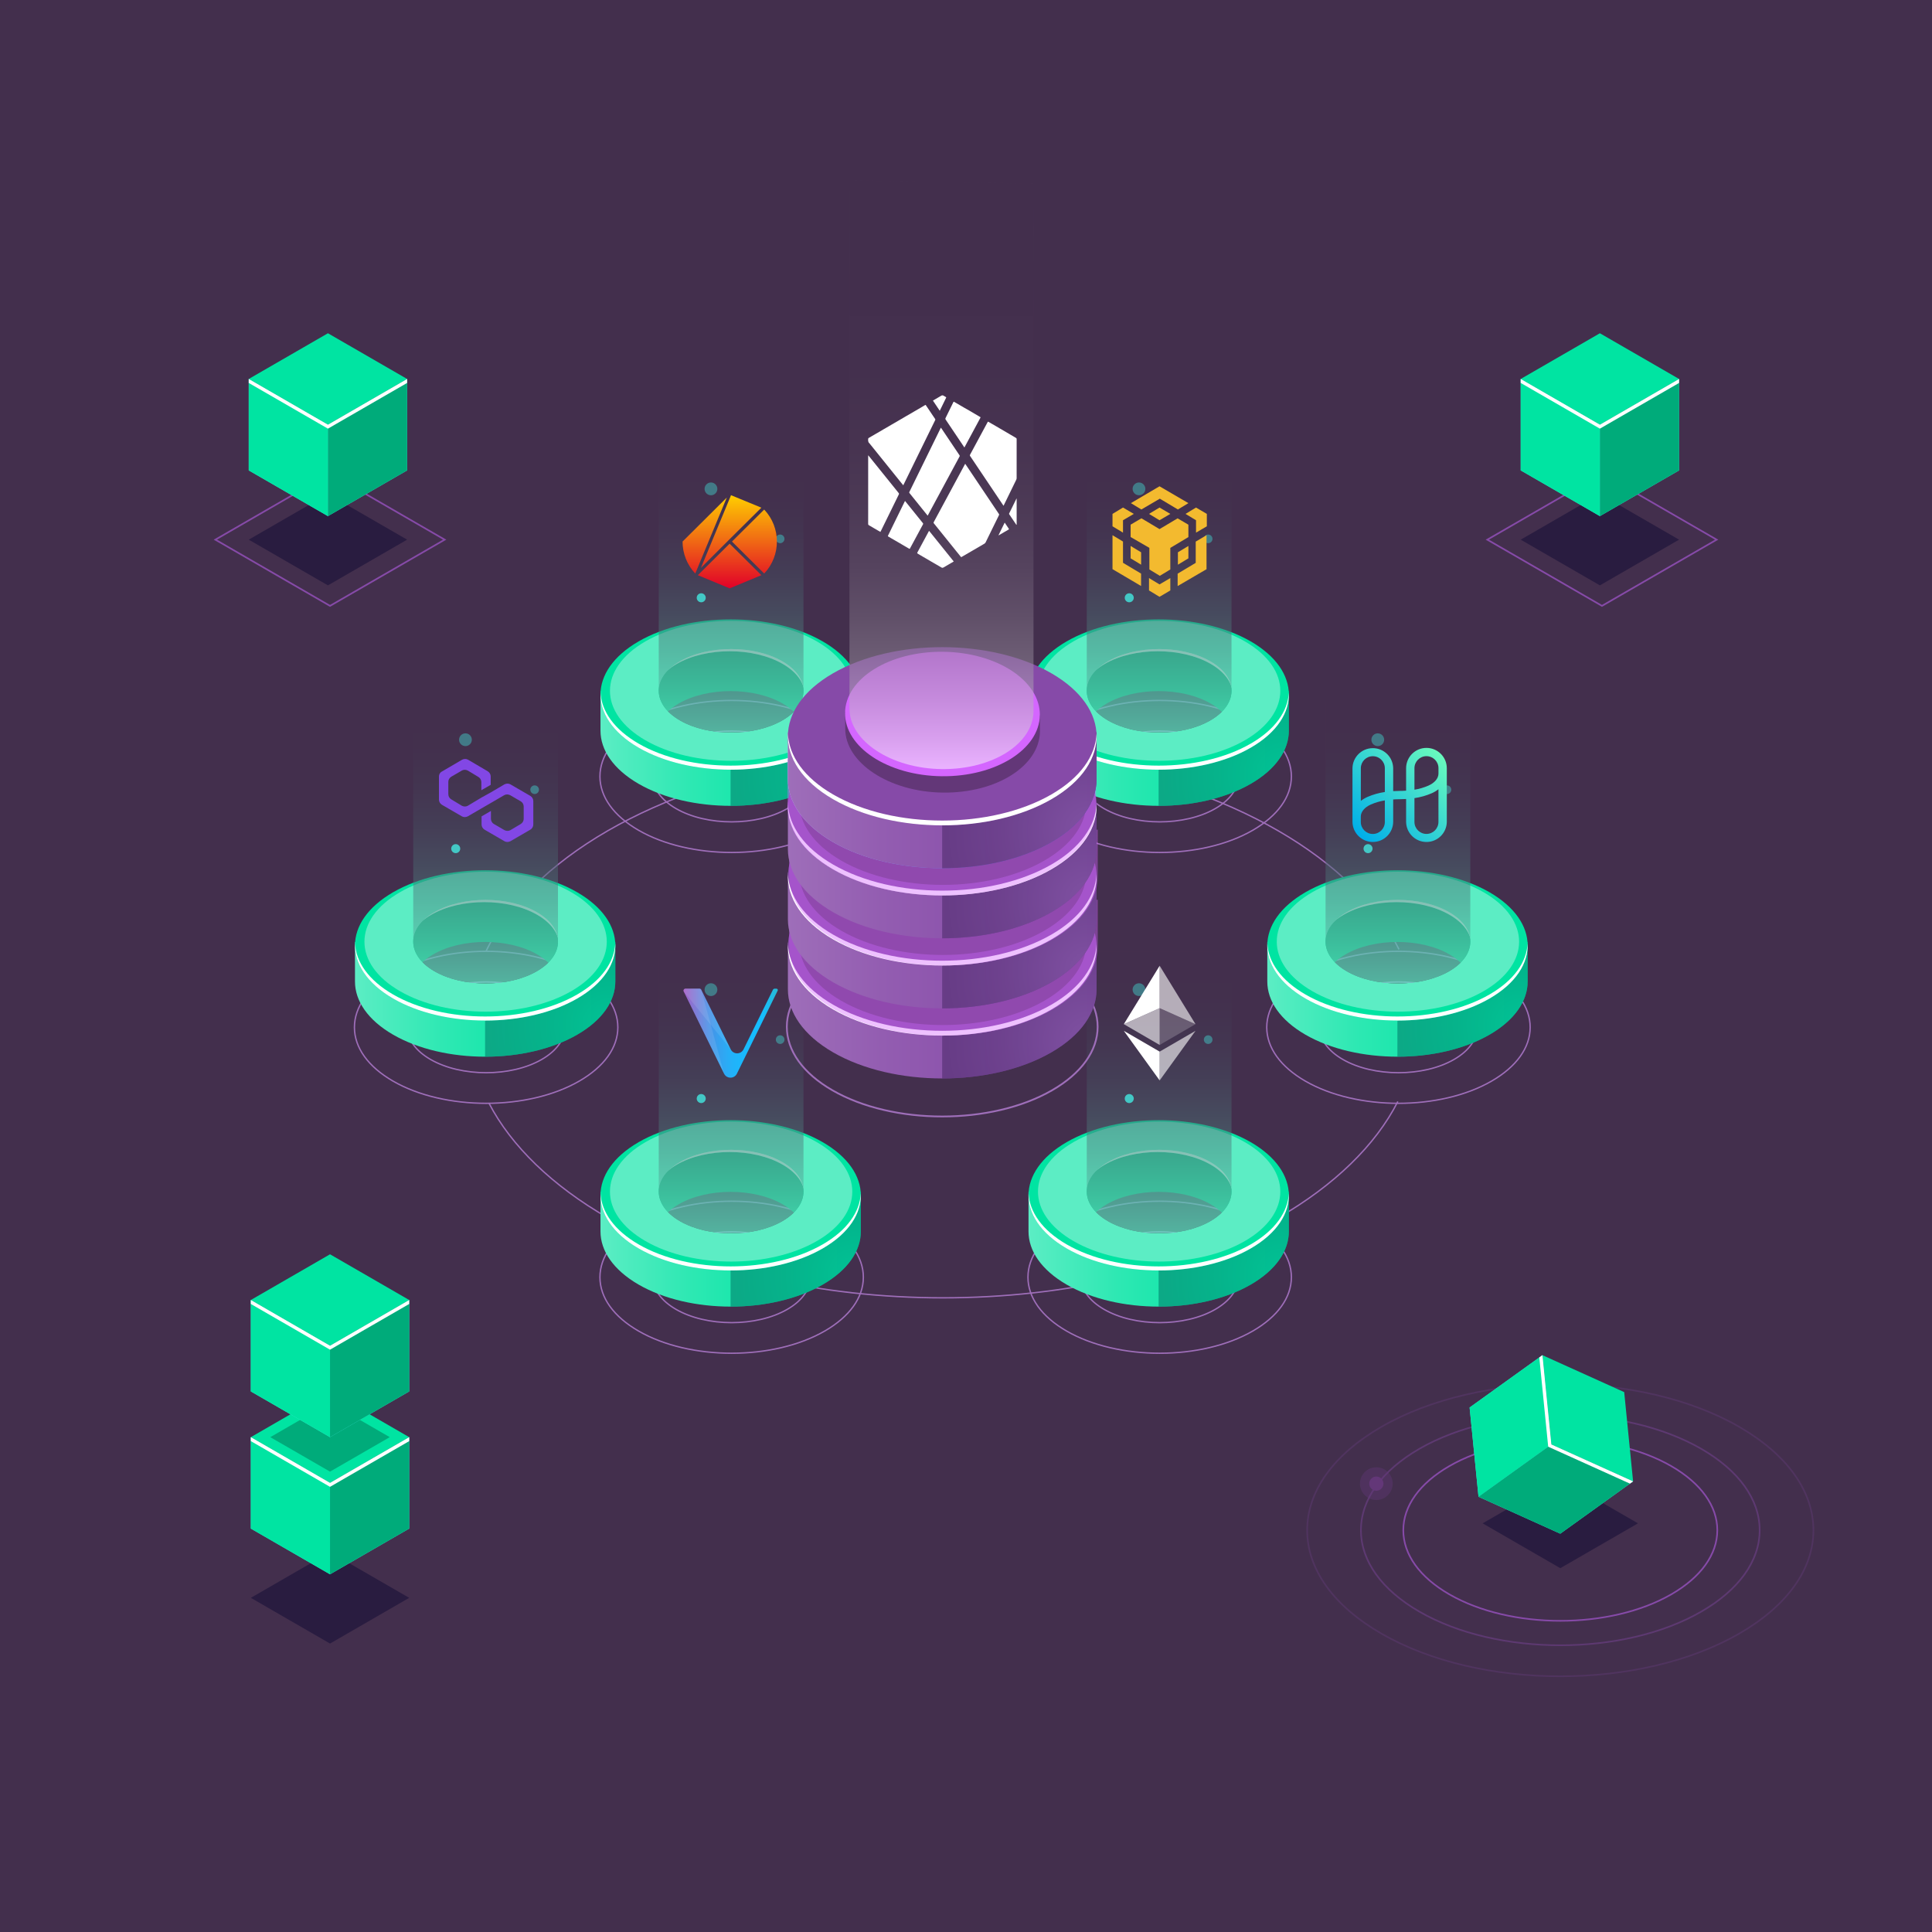 <?xml version="1.0" encoding="utf-8"?>
<!-- Generator: Adobe Illustrator 25.4.1, SVG Export Plug-In . SVG Version: 6.00 Build 0)  -->
<svg version="1.1" id="Layer_1" xmlns="http://www.w3.org/2000/svg" xmlns:xlink="http://www.w3.org/1999/xlink" x="0px" y="0px"
	 viewBox="0 0 512 512" style="enable-background:new 0 0 512 512;" xml:space="preserve">
<style type="text/css">
	.st0{fill:#432F4D;}
	.st1{fill:#9E6EB9;}
	.st2{fill:#00AB7A;}
	.st3{fill:url(#SVGID_1_);}
	.st4{opacity:0.3;fill:#0F054C;enable-background:new    ;}
	.st5{opacity:0.5;fill:url(#SVGID_00000093138482285759839660000002215569199731759282_);enable-background:new    ;}
	.st6{fill:#00E4A2;}
	.st7{fill:#FFFFFF;}
	.st8{fill:#5CEDC4;}
	.st9{opacity:0.4;fill:#5CEDC4;enable-background:new    ;}
	.st10{opacity:0.5;fill:url(#SVGID_00000055665265195145361490000010657890819700500629_);enable-background:new    ;}
	.st11{opacity:0.4;fill:#42E8E0;enable-background:new    ;}
	.st12{opacity:0.8;fill:#42E8E0;enable-background:new    ;}
	.st13{fill:url(#SVGID_00000021081549241619050260000000977504491328323718_);}
	.st14{opacity:0.5;fill:url(#SVGID_00000095310729672190958670000016775705654152117425_);enable-background:new    ;}
	.st15{opacity:0.5;fill:url(#SVGID_00000165920198320210423200000011189872414329469851_);enable-background:new    ;}
	.st16{fill:url(#SVGID_00000165928417590616213940000008389724898534798774_);}
	.st17{opacity:0.5;fill:url(#SVGID_00000044179880722719539540000003377032114059162291_);enable-background:new    ;}
	.st18{opacity:0.5;fill:url(#SVGID_00000028285456836855519650000002078104966737071547_);enable-background:new    ;}
	.st19{fill:url(#SVGID_00000025428566487359988030000004981473951529609369_);}
	.st20{opacity:0.5;fill:url(#SVGID_00000098198531476438552630000000849147022424097155_);enable-background:new    ;}
	.st21{opacity:0.5;fill:url(#SVGID_00000067209200984519675900000009180280325117871269_);enable-background:new    ;}
	.st22{fill:url(#SVGID_00000091725543503134358770000012681650820670163339_);}
	.st23{opacity:0.5;fill:url(#SVGID_00000130648327295769783090000004439327998186101938_);enable-background:new    ;}
	.st24{opacity:0.5;fill:url(#SVGID_00000047771565366531358710000011526366050496814504_);enable-background:new    ;}
	.st25{fill:url(#SVGID_00000132778447101155803850000006987520232661854872_);}
	.st26{opacity:0.5;fill:url(#SVGID_00000057865140266013079360000003286261886887861678_);enable-background:new    ;}
	.st27{opacity:0.5;fill:url(#SVGID_00000122690546355745175240000004449602781448122517_);enable-background:new    ;}
	.st28{opacity:0.4;fill:#03002D;enable-background:new    ;}
	.st29{opacity:0.4;fill:#864AA8;enable-background:new    ;}
	.st30{opacity:0.2;fill:#864AA8;enable-background:new    ;}
	.st31{fill:#864AA8;}
	.st32{opacity:0.4;fill:#633778;enable-background:new    ;}
	.st33{fill:#633778;}
	.st34{fill:#42E8E0;}
	.st35{fill:#5351AF;}
	.st36{fill:url(#SVGID_00000011720570430308695640000007032701217575564942_);}
	.st37{opacity:0.5;fill:url(#SVGID_00000104679464006349177900000007920832235514995602_);enable-background:new    ;}
	.st38{opacity:0.4;fill:#D466FF;enable-background:new    ;}
	.st39{fill:url(#SVGID_00000115493004172531949600000007928511406282346426_);}
	.st40{opacity:0.5;fill:url(#SVGID_00000105405716224255919010000004828632950566672319_);enable-background:new    ;}
	.st41{fill:#D466FF;}
	.st42{fill:url(#SVGID_00000178206032343299812760000011778359561134217363_);}
	.st43{opacity:0.5;fill:url(#SVGID_00000065051512158860983510000015014791415797123752_);enable-background:new    ;}
	.st44{fill:url(#SVGID_00000100347898255402021160000006465607879040642186_);}
	.st45{fill:url(#SVGID_00000082367390962372417370000009029932053622827140_);}
	.st46{opacity:0.5;fill:url(#SVGID_00000065753340807654389440000009303806855756270219_);enable-background:new    ;}
	.st47{opacity:0.5;}
	.st48{fill:url(#SVGID_00000111156149801208891260000001227531170700183445_);}
	.st49{fill:#FFFFFF;fill-opacity:0.602;}
	.st50{fill:#FFFFFF;fill-opacity:0.2;}
	.st51{fill:#F3BA2F;}
	.st52{fill:url(#SVGID_00000157288425510419923550000016527934356550425268_);}
	.st53{fill:url(#SVGID_00000180362988823270119800000015192454983927160714_);}
	.st54{fill:url(#SVGID_00000086653166636685333050000003893210174010170815_);}
	.st55{fill:url(#SVGID_00000016793313086783844340000003590856638274746766_);}
	.st56{fill:url(#SVGID_00000150068403772142403470000012714125453949296062_);}
	.st57{fill:#8247E5;}
	.st58{fill:url(#SVGID_00000140703180898090281010000005210558922868897412_);}
	.st59{opacity:0.1;fill:#FFFFFF;enable-background:new    ;}
</style>
<g id="Layer_1_00000035525618114863619950000011110575731926576830_">
	<g>
		<rect class="st0" width="512" height="512"/>
	</g>
</g>
<g id="Layer_2_00000026845545464946202480000014209261782237056655_">
	<path class="st1" d="M249.901,344.118c-32.206,0-64.404-7.076-88.923-21.232c-14.691-8.482-25.599-19.001-31.542-30.42l0.324-0.17
		c5.911,11.357,16.769,21.825,31.401,30.273c48.93,28.25,128.545,28.249,177.475,0.002c14.84-8.568,25.781-19.2,31.643-30.746
		l0.326,0.166c-5.893,11.609-16.884,22.293-31.785,30.896C314.307,337.04,282.1,344.118,249.901,344.118z"/>
	<path class="st1" d="M370.59,251.689c-5.788-11.795-16.839-22.644-31.957-31.372c-15.062-8.696-33.784-15.067-54.141-18.425
		l0.061-0.361c20.399,3.365,39.163,9.751,54.264,18.469c15.181,8.765,26.281,19.667,32.102,31.528L370.59,251.689z"/>
	<path class="st1" d="M128.965,252.178l-0.33-0.158c5.757-12.058,16.939-23.13,32.34-32.022
		c14.996-8.658,33.622-15.021,53.863-18.402l0.061,0.361c-20.198,3.374-38.782,9.722-53.74,18.358
		C145.823,229.169,134.691,240.188,128.965,252.178z"/>
	<g>
		<path class="st1" d="M128.832,292.574c-8.972,0-17.943-1.972-24.774-5.915c-6.651-3.841-10.314-8.957-10.314-14.409
			c0-5.451,3.663-10.567,10.314-14.408c13.66-7.887,35.885-7.886,49.545,0.001c6.651,3.84,10.315,8.957,10.315,14.408
			s-3.663,10.568-10.314,14.408C146.774,290.603,137.802,292.574,128.832,292.574z M128.829,252.289
			c-8.904,0-17.809,1.957-24.588,5.871c-6.533,3.772-10.132,8.776-10.132,14.09c0,5.315,3.598,10.319,10.132,14.092
			c13.561,7.825,35.622,7.827,49.179,0c6.533-3.772,10.132-8.777,10.132-14.091s-3.599-10.319-10.133-14.091l0,0
			C146.639,254.246,137.734,252.289,128.829,252.289z M128.83,284.463c-5.371,0-10.743-1.181-14.833-3.542
			c-3.996-2.308-6.197-5.387-6.197-8.67s2.201-6.362,6.197-8.67c8.18-4.723,21.487-4.721,29.667,0
			c3.996,2.308,6.197,5.387,6.197,8.67c0,3.283-2.201,6.362-6.197,8.669l-0.092-0.159l0.092,0.159
			C139.574,283.282,134.202,284.463,128.83,284.463z M128.829,260.401c-5.306,0-10.61,1.165-14.649,3.497
			c-3.879,2.239-6.015,5.206-6.015,8.353s2.136,6.113,6.015,8.353c8.079,4.664,21.223,4.664,29.3,0l0,0
			c3.879-2.239,6.015-5.205,6.015-8.352s-2.136-6.113-6.015-8.353C139.441,261.567,134.134,260.401,128.829,260.401z"/>
		<g>
			<g>
				<g>
					<g>
						<path class="st2" d="M114.789,252.923c7.611-4.394,19.951-4.394,27.562,0c1.234,0.713,2.265,1.498,3.099,2.331
							c4.309-4.303,3.278-9.901-3.099-13.583c-7.611-4.394-19.951-4.394-27.562,0c-6.377,3.682-7.407,9.279-3.098,13.582
							C112.525,254.42,113.555,253.635,114.789,252.923z"/>
						
							<linearGradient id="SVGID_1_" gradientUnits="userSpaceOnUse" x1="94.074" y1="250.998" x2="163.065" y2="250.998" gradientTransform="matrix(1 0 0 -1 0 512)">
							<stop  offset="0" style="stop-color:#5CEDC4"/>
							<stop  offset="0.075" style="stop-color:#51ECC0"/>
							<stop  offset="0.34" style="stop-color:#2EE8B3"/>
							<stop  offset="0.59" style="stop-color:#15E6AA"/>
							<stop  offset="0.817" style="stop-color:#05E5A4"/>
							<stop  offset="1" style="stop-color:#00E4A2"/>
						</linearGradient>
						<path class="st3" d="M157.954,249.68c-1.384-1.296-3.046-2.52-4.992-3.643c-3.035-1.752-6.497-3.106-10.19-4.069
							c7.096,4.5,6.881,11.471-0.651,15.819c-7.755,4.477-20.329,4.477-28.085,0c-7.274-4.199-7.725-10.846-1.356-15.349
							c-3.061,0.917-5.935,2.115-8.503,3.598c-1.946,1.123-3.608,2.348-4.992,3.644h-5.111v10.44l0,0
							c0.001,5.097,3.368,10.193,10.104,14.082c13.472,7.778,35.313,7.778,48.784,0c6.736-3.889,10.103-8.986,10.103-14.083v-10.44
							h-5.111V249.68z"/>
						<path class="st4" d="M152.962,246.037c-3.035-1.752-6.497-3.106-10.19-4.069c7.096,4.5,6.881,11.471-0.651,15.819
							c-3.753,2.167-8.634,3.282-13.551,3.351v18.897c8.828,0,17.657-1.944,24.393-5.833c6.736-3.889,10.103-8.986,10.103-14.083
							v-10.44h-5.112C156.57,248.385,154.908,247.16,152.962,246.037z"/>
						
							<radialGradient id="SVGID_00000175293208496170026210000015351800646700891275_" cx="161.325" cy="240.464" r="40.093" gradientTransform="matrix(1 0 0 -1 0 512)" gradientUnits="userSpaceOnUse">
							<stop  offset="0" style="stop-color:#00E4A2"/>
							<stop  offset="0.4" style="stop-color:#00C68D"/>
							<stop  offset="0.757" style="stop-color:#00B27F"/>
							<stop  offset="1" style="stop-color:#00AB7A"/>
						</radialGradient>
						
							<path style="opacity:0.5;fill:url(#SVGID_00000175293208496170026210000015351800646700891275_);enable-background:new    ;" d="
							M152.962,246.037c-3.035-1.752-6.497-3.106-10.19-4.069c7.096,4.5,6.881,11.471-0.651,15.819
							c-3.753,2.167-8.634,3.282-13.551,3.351v18.897c8.828,0,17.657-1.944,24.393-5.833c6.736-3.889,10.103-8.986,10.103-14.083
							v-10.44h-5.112C156.57,248.385,154.908,247.16,152.962,246.037z"/>
						<path class="st6" d="M152.962,236.458c-13.472-7.778-35.313-7.778-48.784,0s-13.471,20.388,0.001,28.166
							s35.313,7.778,48.784,0C166.434,256.845,166.434,244.235,152.962,236.458z M142.367,258.648
							c-7.755,4.477-20.329,4.477-28.085,0c-7.755-4.478-7.756-11.737,0-16.215c7.755-4.477,20.329-4.477,28.085,0
							C150.122,246.911,150.123,254.17,142.367,258.648z"/>
						<g>
							<path class="st7" d="M152.963,263.548c-13.471,7.778-35.313,7.777-48.784,0c-6.499-3.752-9.862-8.629-10.09-13.546
								c-0.245,5.275,3.118,10.595,10.09,14.621c13.472,7.778,35.313,7.778,48.784,0c6.972-4.025,10.335-9.345,10.09-14.62
								C162.824,254.92,159.462,259.796,152.963,263.548z"/>
							<path class="st7" d="M142.367,241.358c-7.755-4.478-20.329-4.478-28.085,0c-4.114,2.375-6.045,5.534-5.794,8.644
								c0.222-2.753,2.153-5.468,5.794-7.57c7.755-4.477,20.329-4.477,28.085,0c3.641,2.102,5.572,4.818,5.794,7.57
								C148.413,246.893,146.482,243.734,142.367,241.358z"/>
						</g>
						<path class="st8" d="M151.399,236.448c-12.541-7.24-32.873-7.24-45.413,0s-12.54,18.979,0.001,26.219s32.873,7.241,45.413,0
							C163.94,255.427,163.94,243.689,151.399,236.448z M142.256,257.388c-7.49,4.324-19.634,4.324-27.124,0
							c-7.49-4.325-7.491-11.336,0-15.66c7.49-4.324,19.634-4.324,27.125,0C149.746,246.052,149.746,253.063,142.256,257.388z"/>
					</g>
				</g>
				<path class="st9" d="M142.256,257.388c-7.49,4.324-19.634,4.324-27.124,0c-7.49-4.325-7.491-11.336,0-15.66
					c7.49-4.324,19.634-4.324,27.125,0C149.746,246.052,149.746,253.063,142.256,257.388z"/>
				
					<linearGradient id="SVGID_00000050659195447525879630000004409986765271255199_" gradientUnits="userSpaceOnUse" x1="128.691" y1="325.941" x2="128.691" y2="251.369" gradientTransform="matrix(1 0 0 -1 0 512)">
					<stop  offset="0" style="stop-color:#432F4D"/>
					<stop  offset="0.167" style="stop-color:#43324F"/>
					<stop  offset="0.313" style="stop-color:#453D56"/>
					<stop  offset="0.452" style="stop-color:#474F61"/>
					<stop  offset="0.586" style="stop-color:#4B6971"/>
					<stop  offset="0.717" style="stop-color:#4F8985"/>
					<stop  offset="0.845" style="stop-color:#54B19F"/>
					<stop  offset="0.968" style="stop-color:#5AE0BC"/>
					<stop  offset="1" style="stop-color:#5CEDC4"/>
				</linearGradient>
				
					<path style="opacity:0.5;fill:url(#SVGID_00000050659195447525879630000004409986765271255199_);enable-background:new    ;" d="
					M147.856,249.347h0.013v-63.288h-38.355v63.42h0.006c-0.034,2.86,1.832,5.726,5.611,7.908c7.49,4.325,19.634,4.325,27.124,0
					C146.094,255.172,147.951,252.251,147.856,249.347z"/>
			</g>
			<g>
				<path class="st11" d="M142.832,209.282c0,0.633-0.513,1.146-1.146,1.146s-1.146-0.513-1.146-1.146s0.513-1.146,1.146-1.146
					S142.832,208.649,142.832,209.282z"/>
				<path class="st11" d="M125.04,196.036c0,0.934-0.757,1.691-1.691,1.691s-1.691-0.757-1.691-1.691s0.757-1.691,1.691-1.691
					S125.04,195.102,125.04,196.036z"/>
				<path class="st12" d="M121.966,224.899c0,0.66-0.535,1.195-1.195,1.195c-0.66,0-1.196-0.535-1.196-1.195
					s0.535-1.195,1.196-1.195C121.43,223.704,121.966,224.239,121.966,224.899z"/>
			</g>
		</g>
	</g>
	<g>
		<path class="st1" d="M370.606,292.574c-8.972,0-17.943-1.972-24.774-5.915c-6.651-3.841-10.315-8.957-10.315-14.409
			c0-5.451,3.663-10.567,10.315-14.408c13.66-7.887,35.885-7.886,49.545,0.001c6.651,3.84,10.315,8.957,10.315,14.408
			s-3.663,10.568-10.314,14.408C388.549,290.603,379.577,292.574,370.606,292.574z M370.604,252.289
			c-8.904,0-17.809,1.957-24.588,5.871c-6.533,3.772-10.132,8.776-10.132,14.09c0,5.315,3.598,10.319,10.132,14.092
			c13.561,7.825,35.622,7.827,49.179,0c6.533-3.772,10.132-8.777,10.132-14.091s-3.599-10.319-10.133-14.091l0,0
			C388.414,254.246,379.509,252.289,370.604,252.289z M370.604,284.463c-5.371,0-10.743-1.181-14.833-3.542
			c-3.996-2.308-6.197-5.387-6.197-8.67s2.201-6.362,6.197-8.67c8.18-4.723,21.487-4.721,29.667,0
			c3.996,2.308,6.197,5.387,6.197,8.67c0,3.283-2.201,6.362-6.197,8.669l-0.092-0.159l0.092,0.159
			C381.349,283.282,375.977,284.463,370.604,284.463z M370.604,260.401c-5.306,0-10.61,1.165-14.648,3.497
			c-3.879,2.239-6.015,5.206-6.015,8.353s2.136,6.113,6.015,8.353c8.079,4.664,21.223,4.664,29.3,0l0,0
			c3.879-2.239,6.015-5.205,6.015-8.352s-2.136-6.113-6.015-8.353C381.216,261.567,375.909,260.401,370.604,260.401z"/>
		<g>
			<g>
				<g>
					<g>
						<path class="st2" d="M356.564,252.923c7.611-4.394,19.951-4.394,27.562,0c1.234,0.713,2.265,1.498,3.099,2.331
							c4.309-4.303,3.278-9.901-3.099-13.583c-7.611-4.394-19.951-4.394-27.562,0c-6.377,3.682-7.407,9.279-3.098,13.582
							C354.3,254.42,355.33,253.635,356.564,252.923z"/>
						
							<linearGradient id="SVGID_00000018210086870053237930000008862209601939905721_" gradientUnits="userSpaceOnUse" x1="335.849" y1="250.998" x2="404.84" y2="250.998" gradientTransform="matrix(1 0 0 -1 0 512)">
							<stop  offset="0" style="stop-color:#5CEDC4"/>
							<stop  offset="0.075" style="stop-color:#51ECC0"/>
							<stop  offset="0.34" style="stop-color:#2EE8B3"/>
							<stop  offset="0.59" style="stop-color:#15E6AA"/>
							<stop  offset="0.817" style="stop-color:#05E5A4"/>
							<stop  offset="1" style="stop-color:#00E4A2"/>
						</linearGradient>
						<path style="fill:url(#SVGID_00000018210086870053237930000008862209601939905721_);" d="M399.729,249.68
							c-1.384-1.296-3.046-2.52-4.992-3.643c-3.035-1.752-6.497-3.106-10.19-4.069c7.096,4.5,6.881,11.471-0.651,15.819
							c-7.755,4.477-20.329,4.477-28.085,0c-7.274-4.199-7.725-10.846-1.356-15.349c-3.061,0.917-5.935,2.115-8.503,3.598
							c-1.945,1.123-3.608,2.348-4.992,3.644h-5.111v10.44l0,0c0.001,5.097,3.368,10.193,10.104,14.082
							c13.472,7.778,35.313,7.778,48.784,0c6.736-3.889,10.103-8.986,10.103-14.083v-10.44h-5.111V249.68z"/>
						<path class="st4" d="M394.737,246.037c-3.035-1.752-6.497-3.106-10.19-4.069c7.096,4.5,6.881,11.471-0.651,15.819
							c-3.753,2.167-8.634,3.282-13.551,3.351v18.897c8.828,0,17.657-1.944,24.392-5.833c6.736-3.889,10.103-8.986,10.103-14.083
							v-10.44h-5.112C398.345,248.385,396.683,247.16,394.737,246.037z"/>
						
							<radialGradient id="SVGID_00000009581139096066334580000015969688702934514364_" cx="403.099" cy="240.464" r="40.093" gradientTransform="matrix(1 0 0 -1 0 512)" gradientUnits="userSpaceOnUse">
							<stop  offset="0" style="stop-color:#00E4A2"/>
							<stop  offset="0.4" style="stop-color:#00C68D"/>
							<stop  offset="0.757" style="stop-color:#00B27F"/>
							<stop  offset="1" style="stop-color:#00AB7A"/>
						</radialGradient>
						
							<path style="opacity:0.5;fill:url(#SVGID_00000009581139096066334580000015969688702934514364_);enable-background:new    ;" d="
							M394.737,246.037c-3.035-1.752-6.497-3.106-10.19-4.069c7.096,4.5,6.881,11.471-0.651,15.819
							c-3.753,2.167-8.634,3.282-13.551,3.351v18.897c8.828,0,17.657-1.944,24.392-5.833c6.736-3.889,10.103-8.986,10.103-14.083
							v-10.44h-5.112C398.345,248.385,396.683,247.16,394.737,246.037z"/>
						<path class="st6" d="M394.737,236.458c-13.472-7.778-35.313-7.778-48.784,0s-13.471,20.388,0.001,28.166
							s35.313,7.778,48.784,0C408.209,256.845,408.209,244.235,394.737,236.458z M384.142,258.648
							c-7.755,4.477-20.329,4.477-28.085,0c-7.755-4.478-7.756-11.737,0-16.215c7.755-4.477,20.329-4.477,28.085,0
							C391.897,246.911,391.897,254.17,384.142,258.648z"/>
						<g>
							<path class="st7" d="M394.738,263.548c-13.471,7.778-35.313,7.777-48.784,0c-6.499-3.752-9.862-8.629-10.09-13.546
								c-0.245,5.275,3.118,10.595,10.09,14.621c13.472,7.778,35.313,7.778,48.784,0c6.972-4.025,10.335-9.345,10.09-14.62
								C404.599,254.92,401.237,259.796,394.738,263.548z"/>
							<path class="st7" d="M384.142,241.358c-7.755-4.478-20.329-4.478-28.085,0c-4.114,2.375-6.045,5.534-5.794,8.644
								c0.222-2.753,2.153-5.468,5.794-7.57c7.755-4.477,20.329-4.477,28.085,0c3.641,2.102,5.572,4.818,5.794,7.57
								C390.188,246.893,388.256,243.734,384.142,241.358z"/>
						</g>
						<path class="st8" d="M393.174,236.448c-12.541-7.24-32.873-7.24-45.413,0s-12.54,18.979,0.001,26.219s32.873,7.241,45.413,0
							C405.715,255.427,405.715,243.689,393.174,236.448z M384.031,257.388c-7.49,4.324-19.634,4.324-27.124,0
							c-7.49-4.325-7.491-11.336,0-15.66c7.49-4.324,19.634-4.324,27.125,0C391.521,246.052,391.521,253.063,384.031,257.388z"/>
					</g>
				</g>
				<path class="st9" d="M384.031,257.388c-7.49,4.324-19.634,4.324-27.124,0c-7.49-4.325-7.491-11.336,0-15.66
					c7.49-4.324,19.634-4.324,27.125,0C391.521,246.052,391.521,253.063,384.031,257.388z"/>
				
					<linearGradient id="SVGID_00000045582177584939253260000011595857353842261646_" gradientUnits="userSpaceOnUse" x1="370.466" y1="325.941" x2="370.466" y2="251.369" gradientTransform="matrix(1 0 0 -1 0 512)">
					<stop  offset="0" style="stop-color:#432F4D"/>
					<stop  offset="0.167" style="stop-color:#43324F"/>
					<stop  offset="0.313" style="stop-color:#453D56"/>
					<stop  offset="0.452" style="stop-color:#474F61"/>
					<stop  offset="0.586" style="stop-color:#4B6971"/>
					<stop  offset="0.717" style="stop-color:#4F8985"/>
					<stop  offset="0.845" style="stop-color:#54B19F"/>
					<stop  offset="0.968" style="stop-color:#5AE0BC"/>
					<stop  offset="1" style="stop-color:#5CEDC4"/>
				</linearGradient>
				
					<path style="opacity:0.5;fill:url(#SVGID_00000045582177584939253260000011595857353842261646_);enable-background:new    ;" d="
					M389.631,249.347h0.013v-63.288h-38.355v63.42h0.006c-0.034,2.86,1.832,5.726,5.611,7.908c7.49,4.325,19.634,4.325,27.124,0
					C387.869,255.172,389.726,252.251,389.631,249.347z"/>
			</g>
			<g>
				<path class="st11" d="M384.607,209.282c0,0.633-0.513,1.146-1.146,1.146s-1.146-0.513-1.146-1.146s0.513-1.146,1.146-1.146
					S384.607,208.649,384.607,209.282z"/>
				<path class="st11" d="M366.815,196.036c0,0.934-0.757,1.691-1.691,1.691c-0.934,0-1.691-0.757-1.691-1.691
					s0.757-1.691,1.691-1.691S366.815,195.102,366.815,196.036z"/>
				<path class="st12" d="M363.741,224.899c0,0.66-0.535,1.195-1.195,1.195s-1.196-0.535-1.196-1.195s0.535-1.195,1.196-1.195
					C363.205,223.704,363.741,224.239,363.741,224.899z"/>
			</g>
		</g>
	</g>
	<g>
		<g>
			<path class="st1" d="M193.894,226.094c-8.972,0-17.943-1.972-24.774-5.915c-6.651-3.841-10.314-8.958-10.314-14.409
				s3.663-10.567,10.314-14.408c13.66-7.887,35.885-7.886,49.545,0.001c6.651,3.84,10.315,8.957,10.315,14.408
				s-3.663,10.568-10.314,14.408C211.836,224.122,202.865,226.094,193.894,226.094z M193.891,185.809
				c-8.904,0-17.809,1.957-24.588,5.871c-6.533,3.772-10.132,8.776-10.132,14.09c0,5.315,3.598,10.319,10.132,14.092
				c13.561,7.825,35.622,7.827,49.179,0c6.533-3.772,10.132-8.777,10.132-14.091s-3.599-10.319-10.133-14.091l0,0
				C211.701,187.766,202.796,185.809,193.891,185.809z M193.892,217.983c-5.371,0-10.743-1.181-14.833-3.542
				c-3.996-2.308-6.197-5.387-6.197-8.67s2.201-6.362,6.197-8.67c8.18-4.723,21.487-4.721,29.667,0
				c3.996,2.308,6.197,5.387,6.197,8.67s-2.201,6.362-6.197,8.669l-0.092-0.159l0.092,0.159
				C204.636,216.802,199.264,217.983,193.892,217.983z M193.891,193.921c-5.306,0-10.61,1.165-14.648,3.497
				c-3.879,2.239-6.015,5.206-6.015,8.353s2.136,6.113,6.015,8.352c8.079,4.664,21.223,4.664,29.3,0l0,0
				c3.879-2.239,6.015-5.205,6.015-8.352s-2.136-6.113-6.015-8.353C204.503,195.087,199.197,193.921,193.891,193.921z"/>
			<g>
				<g>
					<g>
						<g>
							<path class="st2" d="M179.852,186.442c7.611-4.394,19.951-4.394,27.562,0c1.234,0.713,2.265,1.498,3.099,2.331
								c4.309-4.303,3.278-9.901-3.099-13.583c-7.611-4.394-19.951-4.394-27.562,0c-6.377,3.682-7.407,9.279-3.098,13.582
								C177.587,187.94,178.618,187.155,179.852,186.442z"/>
							
								<linearGradient id="SVGID_00000072985314781319133240000007436297297039860904_" gradientUnits="userSpaceOnUse" x1="159.136" y1="317.478" x2="228.127" y2="317.478" gradientTransform="matrix(1 0 0 -1 0 512)">
								<stop  offset="0" style="stop-color:#5CEDC4"/>
								<stop  offset="0.075" style="stop-color:#51ECC0"/>
								<stop  offset="0.34" style="stop-color:#2EE8B3"/>
								<stop  offset="0.59" style="stop-color:#15E6AA"/>
								<stop  offset="0.817" style="stop-color:#05E5A4"/>
								<stop  offset="1" style="stop-color:#00E4A2"/>
							</linearGradient>
							<path style="fill:url(#SVGID_00000072985314781319133240000007436297297039860904_);" d="M223.016,183.2
								c-1.384-1.296-3.046-2.52-4.992-3.643c-3.035-1.752-6.497-3.106-10.19-4.069c7.096,4.5,6.881,11.471-0.651,15.819
								c-7.755,4.478-20.329,4.477-28.085,0c-7.274-4.199-7.725-10.846-1.356-15.349c-3.061,0.917-5.935,2.116-8.503,3.598
								c-1.946,1.123-3.608,2.348-4.992,3.644h-5.111v10.44l0,0c0.001,5.097,3.368,10.193,10.104,14.082
								c13.472,7.778,35.313,7.778,48.784,0c6.736-3.889,10.103-8.986,10.103-14.083V183.2H223.016z"/>
							<path class="st4" d="M218.025,179.557c-3.035-1.752-6.497-3.106-10.19-4.069c7.096,4.5,6.881,11.471-0.651,15.819
								c-3.753,2.167-8.634,3.282-13.551,3.351v18.897c8.828,0,17.657-1.944,24.393-5.833c6.736-3.889,10.103-8.986,10.103-14.083
								V183.2h-5.112C221.633,181.904,219.97,180.68,218.025,179.557z"/>
							
								<radialGradient id="SVGID_00000121268118412415133260000017180668606474118297_" cx="226.387" cy="306.944" r="40.093" gradientTransform="matrix(1 0 0 -1 0 512)" gradientUnits="userSpaceOnUse">
								<stop  offset="0" style="stop-color:#00E4A2"/>
								<stop  offset="0.4" style="stop-color:#00C68D"/>
								<stop  offset="0.757" style="stop-color:#00B27F"/>
								<stop  offset="1" style="stop-color:#00AB7A"/>
							</radialGradient>
							
								<path style="opacity:0.5;fill:url(#SVGID_00000121268118412415133260000017180668606474118297_);enable-background:new    ;" d="
								M218.025,179.557c-3.035-1.752-6.497-3.106-10.19-4.069c7.096,4.5,6.881,11.471-0.651,15.819
								c-3.753,2.167-8.634,3.282-13.551,3.351v18.897c8.828,0,17.657-1.944,24.393-5.833c6.736-3.889,10.103-8.986,10.103-14.083
								V183.2h-5.112C221.633,181.904,219.97,180.68,218.025,179.557z"/>
							<path class="st6" d="M218.025,169.977c-13.472-7.778-35.313-7.778-48.784,0s-13.471,20.388,0.001,28.166
								s35.313,7.778,48.784,0C231.496,190.365,231.496,177.755,218.025,169.977z M207.43,192.167
								c-7.755,4.477-20.329,4.477-28.085,0c-7.755-4.478-7.756-11.737,0-16.215c7.755-4.477,20.329-4.477,28.085,0
								C215.185,180.43,215.185,187.69,207.43,192.167z"/>
							<g>
								<path class="st7" d="M218.025,197.068c-13.471,7.778-35.313,7.777-48.784,0c-6.499-3.752-9.862-8.629-10.09-13.546
									c-0.245,5.275,3.118,10.595,10.09,14.62c13.472,7.778,35.313,7.778,48.784,0c6.972-4.025,10.335-9.345,10.09-14.62
									C227.887,188.439,224.524,193.316,218.025,197.068z"/>
								<path class="st7" d="M207.429,174.878c-7.755-4.478-20.329-4.478-28.085,0c-4.114,2.375-6.045,5.534-5.794,8.644
									c0.222-2.753,2.153-5.468,5.794-7.57c7.755-4.477,20.329-4.477,28.085,0c3.641,2.102,5.572,4.818,5.794,7.57
									C213.475,180.412,211.544,177.253,207.429,174.878z"/>
							</g>
							<path class="st8" d="M216.462,169.968c-12.541-7.24-32.873-7.24-45.413,0s-12.54,18.979,0.001,26.219s32.873,7.24,45.413,0
								C229.003,188.947,229.002,177.208,216.462,169.968z M207.318,190.908c-7.49,4.324-19.634,4.324-27.124,0
								c-7.49-4.325-7.49-11.336,0-15.66s19.634-4.324,27.125,0C214.808,179.572,214.808,186.583,207.318,190.908z"/>
						</g>
					</g>
					<path class="st9" d="M207.318,190.908c-7.49,4.324-19.634,4.324-27.124,0c-7.49-4.325-7.49-11.336,0-15.66
						s19.634-4.324,27.125,0C214.808,179.572,214.808,186.583,207.318,190.908z"/>
					
						<linearGradient id="SVGID_00000101077188978611808170000003915651255969894822_" gradientUnits="userSpaceOnUse" x1="193.754" y1="392.421" x2="193.754" y2="317.849" gradientTransform="matrix(1 0 0 -1 0 512)">
						<stop  offset="0" style="stop-color:#432F4D"/>
						<stop  offset="0.167" style="stop-color:#43324F"/>
						<stop  offset="0.313" style="stop-color:#453D56"/>
						<stop  offset="0.452" style="stop-color:#474F61"/>
						<stop  offset="0.586" style="stop-color:#4B6971"/>
						<stop  offset="0.717" style="stop-color:#4F8985"/>
						<stop  offset="0.845" style="stop-color:#54B19F"/>
						<stop  offset="0.968" style="stop-color:#5AE0BC"/>
						<stop  offset="1" style="stop-color:#5CEDC4"/>
					</linearGradient>
					
						<path style="opacity:0.5;fill:url(#SVGID_00000101077188978611808170000003915651255969894822_);enable-background:new    ;" d="
						M212.918,182.867h0.013v-63.288h-38.355v63.42h0.006c-0.034,2.86,1.832,5.726,5.611,7.908c7.49,4.325,19.635,4.325,27.124,0
						C211.156,188.692,213.013,185.771,212.918,182.867z"/>
				</g>
				<g>
					<path class="st11" d="M207.894,142.802c0,0.633-0.513,1.146-1.146,1.146s-1.146-0.513-1.146-1.146s0.513-1.146,1.146-1.146
						S207.894,142.169,207.894,142.802z"/>
					<path class="st11" d="M190.103,129.556c0,0.934-0.757,1.691-1.691,1.691s-1.691-0.757-1.691-1.691s0.757-1.691,1.691-1.691
						S190.103,128.622,190.103,129.556z"/>
					<path class="st12" d="M187.028,158.419c0,0.66-0.535,1.195-1.195,1.195s-1.196-0.535-1.196-1.195s0.535-1.195,1.196-1.195
						C186.493,157.223,187.028,157.758,187.028,158.419z"/>
				</g>
			</g>
		</g>
		<g>
			<path class="st1" d="M307.325,226.094c-8.972,0-17.943-1.972-24.774-5.915c-6.651-3.841-10.315-8.958-10.315-14.409
				s3.663-10.567,10.315-14.408c13.66-7.887,35.885-7.886,49.545,0.001c6.651,3.84,10.315,8.957,10.315,14.408
				s-3.663,10.568-10.314,14.408C325.268,224.122,316.296,226.094,307.325,226.094z M307.322,185.809
				c-8.904,0-17.809,1.957-24.588,5.871c-6.533,3.772-10.132,8.776-10.132,14.09c0,5.315,3.598,10.319,10.132,14.092
				c13.561,7.825,35.622,7.827,49.179,0c6.533-3.772,10.132-8.777,10.132-14.091s-3.599-10.319-10.133-14.091l0,0
				C325.133,187.766,316.227,185.809,307.322,185.809z M307.323,217.983c-5.371,0-10.743-1.181-14.833-3.542
				c-3.996-2.308-6.197-5.387-6.197-8.67s2.201-6.362,6.197-8.67c8.18-4.723,21.487-4.721,29.667,0
				c3.996,2.308,6.197,5.387,6.197,8.67s-2.201,6.362-6.197,8.669l-0.092-0.159l0.092,0.159
				C318.067,216.802,312.695,217.983,307.323,217.983z M307.322,193.921c-5.306,0-10.61,1.165-14.648,3.497
				c-3.879,2.239-6.015,5.206-6.015,8.353s2.136,6.113,6.015,8.352c8.079,4.664,21.223,4.664,29.3,0l0,0
				c3.879-2.239,6.015-5.205,6.015-8.352s-2.136-6.113-6.015-8.353C317.935,195.087,312.628,193.921,307.322,193.921z"/>
			<g>
				<g>
					<g>
						<g>
							<path class="st2" d="M293.283,186.442c7.611-4.394,19.951-4.394,27.562,0c1.234,0.713,2.265,1.498,3.099,2.331
								c4.309-4.303,3.278-9.901-3.099-13.583c-7.611-4.394-19.951-4.394-27.562,0c-6.377,3.682-7.407,9.279-3.098,13.582
								C291.018,187.94,292.049,187.155,293.283,186.442z"/>
							
								<linearGradient id="SVGID_00000092453966712135957130000014316843898261664937_" gradientUnits="userSpaceOnUse" x1="272.567" y1="317.478" x2="341.558" y2="317.478" gradientTransform="matrix(1 0 0 -1 0 512)">
								<stop  offset="0" style="stop-color:#5CEDC4"/>
								<stop  offset="0.075" style="stop-color:#51ECC0"/>
								<stop  offset="0.34" style="stop-color:#2EE8B3"/>
								<stop  offset="0.59" style="stop-color:#15E6AA"/>
								<stop  offset="0.817" style="stop-color:#05E5A4"/>
								<stop  offset="1" style="stop-color:#00E4A2"/>
							</linearGradient>
							<path style="fill:url(#SVGID_00000092453966712135957130000014316843898261664937_);" d="M336.447,183.2
								c-1.384-1.296-3.046-2.52-4.992-3.643c-3.035-1.752-6.497-3.106-10.19-4.069c7.096,4.5,6.881,11.471-0.651,15.819
								c-7.755,4.478-20.329,4.477-28.085,0c-7.274-4.199-7.725-10.846-1.356-15.349c-3.061,0.917-5.935,2.116-8.503,3.598
								c-1.945,1.123-3.608,2.348-4.992,3.644h-5.111v10.44l0,0c0.001,5.097,3.368,10.193,10.104,14.082
								c13.472,7.778,35.313,7.778,48.784,0c6.736-3.889,10.103-8.986,10.103-14.083V183.2H336.447z"/>
							<path class="st4" d="M331.456,179.557c-3.035-1.752-6.497-3.106-10.19-4.069c7.096,4.5,6.881,11.471-0.651,15.819
								c-3.753,2.167-8.634,3.282-13.551,3.351v18.897c8.828,0,17.657-1.944,24.393-5.833c6.736-3.889,10.103-8.986,10.103-14.083
								V183.2h-5.112C335.064,181.904,333.401,180.68,331.456,179.557z"/>
							
								<radialGradient id="SVGID_00000170972948731015150630000011398124667868473479_" cx="339.818" cy="306.944" r="40.093" gradientTransform="matrix(1 0 0 -1 0 512)" gradientUnits="userSpaceOnUse">
								<stop  offset="0" style="stop-color:#00E4A2"/>
								<stop  offset="0.4" style="stop-color:#00C68D"/>
								<stop  offset="0.757" style="stop-color:#00B27F"/>
								<stop  offset="1" style="stop-color:#00AB7A"/>
							</radialGradient>
							
								<path style="opacity:0.5;fill:url(#SVGID_00000170972948731015150630000011398124667868473479_);enable-background:new    ;" d="
								M331.456,179.557c-3.035-1.752-6.497-3.106-10.19-4.069c7.096,4.5,6.881,11.471-0.651,15.819
								c-3.753,2.167-8.634,3.282-13.551,3.351v18.897c8.828,0,17.657-1.944,24.393-5.833c6.736-3.889,10.103-8.986,10.103-14.083
								V183.2h-5.112C335.064,181.904,333.401,180.68,331.456,179.557z"/>
							<path class="st6" d="M331.456,169.977c-13.472-7.778-35.313-7.778-48.784,0s-13.471,20.388,0.001,28.166
								s35.313,7.778,48.784,0S344.927,177.755,331.456,169.977z M320.861,192.167c-7.755,4.477-20.329,4.477-28.085,0
								c-7.755-4.478-7.756-11.737,0-16.215c7.755-4.477,20.329-4.477,28.085,0C328.616,180.43,328.616,187.69,320.861,192.167z"/>
							<g>
								<path class="st7" d="M331.457,197.068c-13.471,7.778-35.313,7.777-48.784,0c-6.499-3.752-9.862-8.629-10.09-13.546
									c-0.245,5.275,3.118,10.595,10.09,14.62c13.472,7.778,35.313,7.778,48.784,0c6.972-4.025,10.335-9.345,10.09-14.62
									C341.318,188.439,337.955,193.316,331.457,197.068z"/>
								<path class="st7" d="M320.86,174.878c-7.755-4.478-20.329-4.478-28.085,0c-4.114,2.375-6.045,5.534-5.794,8.644
									c0.222-2.753,2.153-5.468,5.794-7.57c7.755-4.477,20.329-4.477,28.085,0c3.641,2.102,5.572,4.818,5.794,7.57
									C326.906,180.412,324.975,177.253,320.86,174.878z"/>
							</g>
							<path class="st8" d="M329.893,169.968c-12.541-7.24-32.873-7.24-45.413,0s-12.54,18.979,0.001,26.219s32.873,7.24,45.413,0
								C342.434,188.947,342.434,177.208,329.893,169.968z M320.749,190.908c-7.49,4.324-19.634,4.324-27.124,0
								c-7.49-4.325-7.491-11.336,0-15.66c7.49-4.324,19.634-4.324,27.125,0C328.239,179.572,328.239,186.583,320.749,190.908z"/>
						</g>
					</g>
					<path class="st9" d="M320.749,190.908c-7.49,4.324-19.634,4.324-27.124,0c-7.49-4.325-7.491-11.336,0-15.66
						c7.49-4.324,19.634-4.324,27.125,0C328.239,179.572,328.239,186.583,320.749,190.908z"/>
					
						<linearGradient id="SVGID_00000050647300198460941380000003289608787803689609_" gradientUnits="userSpaceOnUse" x1="307.185" y1="392.421" x2="307.185" y2="317.849" gradientTransform="matrix(1 0 0 -1 0 512)">
						<stop  offset="0" style="stop-color:#432F4D"/>
						<stop  offset="0.167" style="stop-color:#43324F"/>
						<stop  offset="0.313" style="stop-color:#453D56"/>
						<stop  offset="0.452" style="stop-color:#474F61"/>
						<stop  offset="0.586" style="stop-color:#4B6971"/>
						<stop  offset="0.717" style="stop-color:#4F8985"/>
						<stop  offset="0.845" style="stop-color:#54B19F"/>
						<stop  offset="0.968" style="stop-color:#5AE0BC"/>
						<stop  offset="1" style="stop-color:#5CEDC4"/>
					</linearGradient>
					
						<path style="opacity:0.5;fill:url(#SVGID_00000050647300198460941380000003289608787803689609_);enable-background:new    ;" d="
						M326.349,182.867h0.013v-63.288h-38.355v63.42h0.006c-0.034,2.86,1.832,5.726,5.611,7.908c7.49,4.325,19.634,4.325,27.124,0
						C324.587,188.692,326.445,185.771,326.349,182.867z"/>
				</g>
				<g>
					<path class="st11" d="M321.325,142.802c0,0.633-0.513,1.146-1.146,1.146s-1.146-0.513-1.146-1.146s0.513-1.146,1.146-1.146
						S321.325,142.169,321.325,142.802z"/>
					<path class="st11" d="M303.534,129.556c0,0.934-0.757,1.691-1.691,1.691c-0.934,0-1.691-0.757-1.691-1.691
						s0.757-1.691,1.691-1.691S303.534,128.622,303.534,129.556z"/>
					<path class="st12" d="M300.459,158.419c0,0.66-0.535,1.195-1.195,1.195s-1.196-0.535-1.196-1.195s0.535-1.195,1.196-1.195
						C299.924,157.223,300.459,157.758,300.459,158.419z"/>
				</g>
			</g>
		</g>
	</g>
	<g>
		<g>
			<path class="st1" d="M193.894,358.804c-8.972,0-17.943-1.972-24.774-5.915c-6.651-3.841-10.314-8.958-10.314-14.409
				s3.663-10.567,10.314-14.408c13.66-7.887,35.885-7.886,49.545,0c6.651,3.84,10.315,8.957,10.315,14.408
				s-3.663,10.568-10.314,14.408C211.836,356.832,202.865,358.804,193.894,358.804z M193.891,318.519
				c-8.904,0-17.809,1.957-24.588,5.871c-6.533,3.772-10.132,8.776-10.132,14.09c0,5.315,3.598,10.319,10.132,14.092
				c13.561,7.825,35.622,7.827,49.179,0c6.533-3.772,10.132-8.777,10.132-14.091s-3.599-10.319-10.133-14.091l0,0
				C211.701,320.476,202.796,318.519,193.891,318.519z M193.892,350.693c-5.371,0-10.743-1.181-14.833-3.542
				c-3.996-2.308-6.197-5.387-6.197-8.67s2.201-6.362,6.197-8.67c8.18-4.723,21.487-4.721,29.667,0
				c3.996,2.308,6.197,5.387,6.197,8.67s-2.201,6.362-6.197,8.669l-0.092-0.159l0.092,0.159
				C204.636,349.512,199.264,350.693,193.892,350.693z M193.891,326.631c-5.306,0-10.61,1.165-14.648,3.497
				c-3.879,2.239-6.015,5.206-6.015,8.353s2.136,6.113,6.015,8.353c8.079,4.664,21.223,4.664,29.3,0l0,0
				c3.879-2.239,6.015-5.205,6.015-8.352s-2.136-6.113-6.015-8.353C204.503,327.797,199.197,326.631,193.891,326.631z"/>
			<g>
				<g>
					<g>
						<g>
							<path class="st2" d="M179.852,319.152c7.611-4.394,19.951-4.394,27.562,0c1.234,0.713,2.265,1.498,3.099,2.331
								c4.309-4.303,3.278-9.901-3.099-13.583c-7.611-4.394-19.951-4.394-27.562,0c-6.377,3.682-7.407,9.279-3.098,13.582
								C177.587,320.65,178.618,319.865,179.852,319.152z"/>
							
								<linearGradient id="SVGID_00000134930048691366377870000004129673660364242348_" gradientUnits="userSpaceOnUse" x1="159.136" y1="184.768" x2="228.127" y2="184.768" gradientTransform="matrix(1 0 0 -1 0 512)">
								<stop  offset="0" style="stop-color:#5CEDC4"/>
								<stop  offset="0.075" style="stop-color:#51ECC0"/>
								<stop  offset="0.34" style="stop-color:#2EE8B3"/>
								<stop  offset="0.59" style="stop-color:#15E6AA"/>
								<stop  offset="0.817" style="stop-color:#05E5A4"/>
								<stop  offset="1" style="stop-color:#00E4A2"/>
							</linearGradient>
							<path style="fill:url(#SVGID_00000134930048691366377870000004129673660364242348_);" d="M223.016,315.91
								c-1.384-1.296-3.046-2.52-4.992-3.643c-3.035-1.752-6.497-3.106-10.19-4.069c7.096,4.5,6.881,11.471-0.651,15.819
								c-7.755,4.478-20.329,4.477-28.085,0c-7.274-4.199-7.725-10.846-1.356-15.349c-3.061,0.917-5.935,2.115-8.503,3.598
								c-1.946,1.123-3.608,2.348-4.992,3.644h-5.111v10.44l0,0c0.001,5.097,3.368,10.193,10.104,14.082
								c13.472,7.778,35.313,7.778,48.784,0c6.736-3.889,10.103-8.986,10.103-14.082v-10.44H223.016z"/>
							<path class="st4" d="M218.025,312.267c-3.035-1.752-6.497-3.106-10.19-4.069c7.096,4.5,6.881,11.471-0.651,15.819
								c-3.753,2.167-8.634,3.282-13.551,3.351v18.897c8.828,0,17.657-1.944,24.393-5.833c6.736-3.889,10.103-8.986,10.103-14.082
								v-10.44h-5.112C221.633,314.615,219.97,313.39,218.025,312.267z"/>
							
								<radialGradient id="SVGID_00000157273944695040929490000018044722291586450831_" cx="226.387" cy="174.234" r="40.093" gradientTransform="matrix(1 0 0 -1 0 512)" gradientUnits="userSpaceOnUse">
								<stop  offset="0" style="stop-color:#00E4A2"/>
								<stop  offset="0.4" style="stop-color:#00C68D"/>
								<stop  offset="0.757" style="stop-color:#00B27F"/>
								<stop  offset="1" style="stop-color:#00AB7A"/>
							</radialGradient>
							
								<path style="opacity:0.5;fill:url(#SVGID_00000157273944695040929490000018044722291586450831_);enable-background:new    ;" d="
								M218.025,312.267c-3.035-1.752-6.497-3.106-10.19-4.069c7.096,4.5,6.881,11.471-0.651,15.819
								c-3.753,2.167-8.634,3.282-13.551,3.351v18.897c8.828,0,17.657-1.944,24.393-5.833c6.736-3.889,10.103-8.986,10.103-14.082
								v-10.44h-5.112C221.633,314.615,219.97,313.39,218.025,312.267z"/>
							<path class="st6" d="M218.025,302.687c-13.472-7.778-35.313-7.778-48.784,0s-13.471,20.388,0.001,28.166
								s35.313,7.778,48.784,0C231.496,323.075,231.496,310.465,218.025,302.687z M207.43,324.877
								c-7.755,4.477-20.329,4.477-28.085,0c-7.755-4.478-7.756-11.737,0-16.215c7.755-4.478,20.329-4.477,28.085,0
								C215.185,313.14,215.185,320.4,207.43,324.877z"/>
							<g>
								<path class="st7" d="M218.025,329.778c-13.471,7.778-35.313,7.777-48.784,0c-6.499-3.752-9.862-8.629-10.09-13.546
									c-0.245,5.275,3.118,10.595,10.09,14.62c13.472,7.778,35.313,7.778,48.784,0c6.972-4.025,10.335-9.345,10.09-14.62
									C227.887,321.149,224.524,326.026,218.025,329.778z"/>
								<path class="st7" d="M207.429,307.588c-7.755-4.478-20.329-4.478-28.085,0c-4.114,2.375-6.045,5.534-5.794,8.644
									c0.222-2.753,2.153-5.468,5.794-7.57c7.755-4.478,20.329-4.477,28.085,0c3.641,2.102,5.572,4.818,5.794,7.57
									C213.475,313.122,211.544,309.964,207.429,307.588z"/>
							</g>
							<path class="st8" d="M216.462,302.678c-12.541-7.24-32.873-7.24-45.413,0s-12.54,18.979,0.001,26.219s32.873,7.24,45.413,0
								S229.002,309.918,216.462,302.678z M207.318,323.618c-7.49,4.324-19.634,4.324-27.124,0c-7.49-4.325-7.49-11.336,0-15.66
								s19.634-4.324,27.125,0C214.808,312.282,214.808,319.293,207.318,323.618z"/>
						</g>
					</g>
					<path class="st9" d="M207.318,323.618c-7.49,4.324-19.634,4.324-27.124,0c-7.49-4.325-7.49-11.336,0-15.66
						s19.634-4.324,27.125,0C214.808,312.282,214.808,319.293,207.318,323.618z"/>
					
						<linearGradient id="SVGID_00000100359679029399413950000007542694586076238002_" gradientUnits="userSpaceOnUse" x1="193.754" y1="259.711" x2="193.754" y2="185.139" gradientTransform="matrix(1 0 0 -1 0 512)">
						<stop  offset="0" style="stop-color:#432F4D"/>
						<stop  offset="0.167" style="stop-color:#43324F"/>
						<stop  offset="0.313" style="stop-color:#453D56"/>
						<stop  offset="0.452" style="stop-color:#474F61"/>
						<stop  offset="0.586" style="stop-color:#4B6971"/>
						<stop  offset="0.717" style="stop-color:#4F8985"/>
						<stop  offset="0.845" style="stop-color:#54B19F"/>
						<stop  offset="0.968" style="stop-color:#5AE0BC"/>
						<stop  offset="1" style="stop-color:#5CEDC4"/>
					</linearGradient>
					
						<path style="opacity:0.5;fill:url(#SVGID_00000100359679029399413950000007542694586076238002_);enable-background:new    ;" d="
						M212.918,315.577h0.013v-63.288h-38.355v63.42h0.006c-0.034,2.86,1.832,5.726,5.611,7.908c7.49,4.325,19.635,4.325,27.124,0
						C211.156,321.402,213.013,318.481,212.918,315.577z"/>
				</g>
				<g>
					<path class="st11" d="M207.894,275.512c0,0.633-0.513,1.146-1.146,1.146s-1.146-0.513-1.146-1.146s0.513-1.146,1.146-1.146
						S207.894,274.879,207.894,275.512z"/>
					<path class="st11" d="M190.103,262.266c0,0.934-0.757,1.691-1.691,1.691s-1.691-0.757-1.691-1.691
						c0-0.934,0.757-1.691,1.691-1.691S190.103,261.332,190.103,262.266z"/>
					<path class="st12" d="M187.028,291.129c0,0.66-0.535,1.195-1.195,1.195s-1.196-0.535-1.196-1.195s0.535-1.196,1.196-1.196
						C186.493,289.933,187.028,290.469,187.028,291.129z"/>
				</g>
			</g>
		</g>
		<g>
			<path class="st1" d="M307.325,358.804c-8.972,0-17.943-1.972-24.774-5.915c-6.651-3.841-10.315-8.958-10.315-14.409
				s3.663-10.567,10.315-14.408c13.66-7.887,35.885-7.886,49.545,0c6.651,3.84,10.315,8.957,10.315,14.408
				s-3.663,10.568-10.314,14.408C325.268,356.832,316.296,358.804,307.325,358.804z M307.322,318.519
				c-8.904,0-17.809,1.957-24.588,5.871c-6.533,3.772-10.132,8.776-10.132,14.09c0,5.315,3.598,10.319,10.132,14.092
				c13.561,7.825,35.622,7.827,49.179,0c6.533-3.772,10.132-8.777,10.132-14.091s-3.599-10.319-10.133-14.091l0,0
				C325.133,320.476,316.227,318.519,307.322,318.519z M307.323,350.693c-5.371,0-10.743-1.181-14.833-3.542
				c-3.996-2.308-6.197-5.387-6.197-8.67s2.201-6.362,6.197-8.67c8.18-4.723,21.487-4.721,29.667,0
				c3.996,2.308,6.197,5.387,6.197,8.67s-2.201,6.362-6.197,8.669l-0.092-0.159l0.092,0.159
				C318.067,349.512,312.695,350.693,307.323,350.693z M307.322,326.631c-5.306,0-10.61,1.165-14.648,3.497
				c-3.879,2.239-6.015,5.206-6.015,8.353s2.136,6.113,6.015,8.353c8.079,4.664,21.223,4.664,29.3,0l0,0
				c3.879-2.239,6.015-5.205,6.015-8.352s-2.136-6.113-6.015-8.353C317.935,327.797,312.628,326.631,307.322,326.631z"/>
			<g>
				<g>
					<g>
						<g>
							<path class="st2" d="M293.283,319.152c7.611-4.394,19.951-4.394,27.562,0c1.234,0.713,2.265,1.498,3.099,2.331
								c4.309-4.303,3.278-9.901-3.099-13.583c-7.611-4.394-19.951-4.394-27.562,0c-6.377,3.682-7.407,9.279-3.098,13.582
								C291.018,320.65,292.049,319.865,293.283,319.152z"/>
							
								<linearGradient id="SVGID_00000137849782596440890860000003990691601583070386_" gradientUnits="userSpaceOnUse" x1="272.567" y1="184.768" x2="341.558" y2="184.768" gradientTransform="matrix(1 0 0 -1 0 512)">
								<stop  offset="0" style="stop-color:#5CEDC4"/>
								<stop  offset="0.075" style="stop-color:#51ECC0"/>
								<stop  offset="0.34" style="stop-color:#2EE8B3"/>
								<stop  offset="0.59" style="stop-color:#15E6AA"/>
								<stop  offset="0.817" style="stop-color:#05E5A4"/>
								<stop  offset="1" style="stop-color:#00E4A2"/>
							</linearGradient>
							<path style="fill:url(#SVGID_00000137849782596440890860000003990691601583070386_);" d="M336.447,315.91
								c-1.384-1.296-3.046-2.52-4.992-3.643c-3.035-1.752-6.497-3.106-10.19-4.069c7.096,4.5,6.881,11.471-0.651,15.819
								c-7.755,4.478-20.329,4.477-28.085,0c-7.274-4.199-7.725-10.846-1.356-15.349c-3.061,0.917-5.935,2.115-8.503,3.598
								c-1.945,1.123-3.608,2.348-4.992,3.644h-5.111v10.44l0,0c0.001,5.097,3.368,10.193,10.104,14.082
								c13.472,7.778,35.313,7.778,48.784,0c6.736-3.889,10.103-8.986,10.103-14.082v-10.44H336.447z"/>
							<path class="st4" d="M331.456,312.267c-3.035-1.752-6.497-3.106-10.19-4.069c7.096,4.5,6.881,11.471-0.651,15.819
								c-3.753,2.167-8.634,3.282-13.551,3.351v18.897c8.828,0,17.657-1.944,24.393-5.833s10.103-8.986,10.103-14.082v-10.44h-5.112
								C335.064,314.615,333.401,313.39,331.456,312.267z"/>
							
								<radialGradient id="SVGID_00000126292055128387551070000000342905648674415248_" cx="339.818" cy="174.234" r="40.093" gradientTransform="matrix(1 0 0 -1 0 512)" gradientUnits="userSpaceOnUse">
								<stop  offset="0" style="stop-color:#00E4A2"/>
								<stop  offset="0.4" style="stop-color:#00C68D"/>
								<stop  offset="0.757" style="stop-color:#00B27F"/>
								<stop  offset="1" style="stop-color:#00AB7A"/>
							</radialGradient>
							
								<path style="opacity:0.5;fill:url(#SVGID_00000126292055128387551070000000342905648674415248_);enable-background:new    ;" d="
								M331.456,312.267c-3.035-1.752-6.497-3.106-10.19-4.069c7.096,4.5,6.881,11.471-0.651,15.819
								c-3.753,2.167-8.634,3.282-13.551,3.351v18.897c8.828,0,17.657-1.944,24.393-5.833s10.103-8.986,10.103-14.082v-10.44h-5.112
								C335.064,314.615,333.401,313.39,331.456,312.267z"/>
							<path class="st6" d="M331.456,302.687c-13.472-7.778-35.313-7.778-48.784,0s-13.471,20.388,0.001,28.166
								s35.313,7.778,48.784,0S344.927,310.465,331.456,302.687z M320.861,324.877c-7.755,4.477-20.329,4.477-28.085,0
								c-7.755-4.478-7.756-11.737,0-16.215c7.755-4.478,20.329-4.477,28.085,0C328.616,313.14,328.616,320.4,320.861,324.877z"/>
							<g>
								<path class="st7" d="M331.457,329.778c-13.471,7.778-35.313,7.777-48.784,0c-6.499-3.752-9.862-8.629-10.09-13.546
									c-0.245,5.275,3.118,10.595,10.09,14.62c13.472,7.778,35.313,7.778,48.784,0c6.972-4.025,10.335-9.345,10.09-14.62
									C341.318,321.149,337.955,326.026,331.457,329.778z"/>
								<path class="st7" d="M320.86,307.588c-7.755-4.478-20.329-4.478-28.085,0c-4.114,2.375-6.045,5.534-5.794,8.644
									c0.222-2.753,2.153-5.468,5.794-7.57c7.755-4.478,20.329-4.477,28.085,0c3.641,2.102,5.572,4.818,5.794,7.57
									C326.906,313.122,324.975,309.964,320.86,307.588z"/>
							</g>
							<path class="st8" d="M329.893,302.678c-12.541-7.24-32.873-7.24-45.413,0s-12.54,18.979,0.001,26.219s32.873,7.24,45.413,0
								C342.434,321.657,342.434,309.918,329.893,302.678z M320.749,323.618c-7.49,4.324-19.634,4.324-27.124,0
								c-7.49-4.325-7.491-11.336,0-15.66c7.49-4.324,19.634-4.324,27.125,0C328.239,312.282,328.239,319.293,320.749,323.618z"/>
						</g>
					</g>
					<path class="st9" d="M320.749,323.618c-7.49,4.324-19.634,4.324-27.124,0c-7.49-4.325-7.491-11.336,0-15.66
						c7.49-4.324,19.634-4.324,27.125,0C328.239,312.282,328.239,319.293,320.749,323.618z"/>
					
						<linearGradient id="SVGID_00000054240382938778850560000007084871110470285237_" gradientUnits="userSpaceOnUse" x1="307.185" y1="259.711" x2="307.185" y2="185.139" gradientTransform="matrix(1 0 0 -1 0 512)">
						<stop  offset="0" style="stop-color:#432F4D"/>
						<stop  offset="0.167" style="stop-color:#43324F"/>
						<stop  offset="0.313" style="stop-color:#453D56"/>
						<stop  offset="0.452" style="stop-color:#474F61"/>
						<stop  offset="0.586" style="stop-color:#4B6971"/>
						<stop  offset="0.717" style="stop-color:#4F8985"/>
						<stop  offset="0.845" style="stop-color:#54B19F"/>
						<stop  offset="0.968" style="stop-color:#5AE0BC"/>
						<stop  offset="1" style="stop-color:#5CEDC4"/>
					</linearGradient>
					
						<path style="opacity:0.5;fill:url(#SVGID_00000054240382938778850560000007084871110470285237_);enable-background:new    ;" d="
						M326.349,315.577h0.013v-63.288h-38.355v63.42h0.006c-0.034,2.86,1.832,5.726,5.611,7.908c7.49,4.325,19.634,4.325,27.124,0
						C324.587,321.402,326.445,318.481,326.349,315.577z"/>
				</g>
				<g>
					<path class="st11" d="M321.325,275.512c0,0.633-0.513,1.146-1.146,1.146s-1.146-0.513-1.146-1.146s0.513-1.146,1.146-1.146
						S321.325,274.879,321.325,275.512z"/>
					<path class="st11" d="M303.534,262.266c0,0.934-0.757,1.691-1.691,1.691c-0.934,0-1.691-0.757-1.691-1.691
						c0-0.934,0.757-1.691,1.691-1.691C302.777,260.575,303.534,261.332,303.534,262.266z"/>
					<path class="st12" d="M300.459,291.129c0,0.66-0.535,1.195-1.195,1.195s-1.196-0.535-1.196-1.195s0.535-1.196,1.196-1.196
						C299.924,289.933,300.459,290.469,300.459,291.129z"/>
				</g>
			</g>
		</g>
	</g>
	<path class="st1" d="M249.703,296.114c-10.59,0-21.178-2.327-29.24-6.982c-7.854-4.535-12.181-10.579-12.181-17.018
		s4.325-12.482,12.18-17.017c16.12-9.308,42.355-9.308,58.479,0c7.854,4.535,12.181,10.579,12.181,17.018
		s-4.326,12.483-12.181,17.018l-0.118-0.205l0.118,0.205C270.879,293.787,260.29,296.114,249.703,296.114z M249.7,248.583
		c-10.504,0-21.006,2.308-29.002,6.924c-7.702,4.447-11.943,10.345-11.943,16.608s4.242,12.162,11.944,16.608
		c15.992,9.234,42.013,9.235,58.005,0.001c7.702-4.446,11.944-10.345,11.944-16.608s-4.242-12.162-11.944-16.608
		C270.708,250.891,260.203,248.583,249.7,248.583z"/>
	<ellipse class="st11" cx="249.847" cy="194.819" rx="22.698" ry="13.104"/>
	<g>
		<g>
			<polygon class="st28" points="413.497,415.586 392.91,403.7 413.496,391.815 434.082,403.701 			"/>
		</g>
		<path class="st29" d="M413.497,436.227c-13.568,0-27.137-2.982-37.467-8.946c-10.049-5.801-15.583-13.528-15.583-21.756
			c0-8.228,5.534-15.955,15.582-21.756c20.658-11.925,54.273-11.927,74.932,0.001c10.049,5.801,15.583,13.528,15.583,21.756
			c0,8.227-5.534,15.953-15.582,21.755C440.634,433.245,427.066,436.227,413.497,436.227z M413.493,375.25
			c-13.49,0-26.978,2.965-37.247,8.893c-9.909,5.721-15.366,13.314-15.366,21.382c0,8.067,5.457,15.661,15.366,21.382
			c20.54,11.859,53.961,11.859,74.5,0c9.909-5.721,15.366-13.314,15.366-21.381c0-8.068-5.458-15.661-15.367-21.382
			C440.475,378.215,426.983,375.25,413.493,375.25z"/>
		<path class="st30" d="M413.497,444.45c-17.217,0-34.435-3.784-47.542-11.352c-12.74-7.354-19.757-17.147-19.757-27.573
			s7.016-20.219,19.755-27.573c26.216-15.134,68.87-15.134,95.083,0.001c12.741,7.354,19.757,17.147,19.757,27.573
			s-7.015,20.218-19.755,27.572l-0.108-0.187l0.108,0.187C447.932,440.666,430.714,444.45,413.497,444.45z M413.494,367.028
			c-17.139,0-34.276,3.767-47.324,11.298c-12.6,7.275-19.538,16.934-19.538,27.199c0,10.264,6.939,19.924,19.54,27.199
			c26.096,15.066,68.556,15.066,94.651,0l0,0c12.6-7.276,19.539-16.934,19.539-27.198s-6.94-19.924-19.54-27.199
			C447.773,370.794,430.633,367.028,413.494,367.028z"/>
		<path class="st31" d="M413.499,429.749c-10.695,0-21.388-2.35-29.531-7.051c-7.929-4.576-12.295-10.675-12.295-17.173
			c0-6.498,4.366-12.596,12.294-17.173c16.282-9.401,42.775-9.401,59.057,0c7.929,4.578,12.296,10.678,12.296,17.175
			c-0.001,6.496-4.366,12.595-12.294,17.171C434.886,427.4,424.191,429.749,413.499,429.749z M413.495,381.728
			c-10.616,0-21.231,2.332-29.312,6.998c-7.789,4.498-12.078,10.463-12.078,16.799s4.29,12.302,12.079,16.799
			c16.164,9.331,42.463,9.33,58.626,0.001l0.108,0.187l-0.108-0.187c7.788-4.498,12.077-10.463,12.077-16.798
			c0-6.338-4.29-12.304-12.079-16.802C434.727,384.06,424.111,381.728,413.495,381.728z"/>
		<g>
			<circle class="st32" cx="364.743" cy="393.177" r="4.336"/>
			<path class="st33" d="M362.862,393.177c0,1.039,0.842,1.882,1.882,1.882s1.882-0.842,1.882-1.882
				c0-1.039-0.843-1.882-1.882-1.882S362.862,392.138,362.862,393.177z"/>
		</g>
		<g>
			<polygon class="st34" points="411.125,382.791 408.767,359.137 389.462,373.005 391.819,396.659 413.482,406.444 
				432.788,392.576 			"/>
			<polygon class="st6" points="391.819,396.659 389.462,373.005 408.767,359.137 411.125,382.791 			"/>
			<polygon class="st2" points="413.482,406.444 391.819,396.659 411.125,382.791 432.788,392.576 			"/>
			<polygon class="st6" points="411.125,382.791 408.767,359.137 430.43,368.922 432.787,392.576 			"/>
			<polygon class="st7" points="411.125,382.791 408.767,359.137 407.93,359.739 410.287,383.392 431.95,393.177 432.788,392.576 
							"/>
		</g>
	</g>
	<g>
		<g>
			<path class="st35" d="M233.361,253.654c9.024-5.21,23.655-5.21,32.68,0c1.463,0.845,2.685,1.776,3.674,2.763
				c5.109-5.102,3.887-11.739-3.674-16.105c-9.024-5.21-23.655-5.21-32.68,0c-7.561,4.365-8.783,11.002-3.674,16.104
				C230.676,255.43,231.898,254.499,233.361,253.654z"/>
			
				<linearGradient id="SVGID_00000084493526119782701010000003269968190718152637_" gradientUnits="userSpaceOnUse" x1="208.801" y1="248.766" x2="290.603" y2="248.766" gradientTransform="matrix(1 0 0 -1 0 512)">
				<stop  offset="0" style="stop-color:#9E6EB9"/>
				<stop  offset="0.302" style="stop-color:#935DB1"/>
				<stop  offset="0.679" style="stop-color:#894FAA"/>
				<stop  offset="1" style="stop-color:#864AA8"/>
			</linearGradient>
			<path style="fill:url(#SVGID_00000084493526119782701010000003269968190718152637_);" d="M284.54,249.81
				c-1.64-1.536-3.612-2.988-5.918-4.32c-3.598-2.078-7.703-3.683-12.082-4.824c8.414,5.335,8.158,13.601-0.771,18.757
				c-9.195,5.309-24.104,5.309-33.299,0c-8.624-4.979-9.16-12.86-1.608-18.199c-3.629,1.088-7.037,2.508-10.082,4.266
				c-2.307,1.332-4.278,2.784-5.919,4.32h-6.06v12.379l0,0c0.001,6.043,3.994,12.086,11.98,16.697
				c15.973,9.222,41.87,9.222,57.843,0c7.986-4.611,11.979-10.654,11.979-16.697V249.81H284.54z"/>
			<path class="st4" d="M278.622,245.49c-3.598-2.078-7.703-3.683-12.082-4.824c8.414,5.335,8.158,13.601-0.771,18.757
				c-4.449,2.569-10.237,3.891-16.067,3.973v22.406c10.468,0,20.935-2.305,28.922-6.916c7.986-4.611,11.979-10.654,11.979-16.697
				V249.81h-6.062C282.9,248.274,280.929,246.822,278.622,245.49z"/>
			
				<radialGradient id="SVGID_00000094604767619209570660000000049911861507992456_" cx="288.537" cy="236.276" r="47.537" gradientTransform="matrix(1 0 0 -1 0 512)" gradientUnits="userSpaceOnUse">
				<stop  offset="0" style="stop-color:#9E6EB9"/>
				<stop  offset="0.108" style="stop-color:#9565AF"/>
				<stop  offset="0.469" style="stop-color:#794C91"/>
				<stop  offset="0.779" style="stop-color:#693D7F"/>
				<stop  offset="1" style="stop-color:#633778"/>
			</radialGradient>
			<path style="opacity:0.5;fill:url(#SVGID_00000094604767619209570660000000049911861507992456_);enable-background:new    ;" d="
				M278.622,245.49c-3.598-2.078-7.703-3.683-12.082-4.824c8.414,5.335,8.158,13.601-0.771,18.757
				c-4.449,2.569-10.237,3.891-16.067,3.973v22.406c10.468,0,20.935-2.305,28.922-6.916c7.986-4.611,11.979-10.654,11.979-16.697
				V249.81h-6.062C282.9,248.274,280.929,246.822,278.622,245.49z"/>
			<path class="st31" d="M278.622,234.132c-15.973-9.222-41.87-9.222-57.843-0.001c-15.973,9.222-15.972,24.173,0.001,33.395
				c15.973,9.222,41.87,9.222,57.843,0.001C294.595,258.305,294.595,243.354,278.622,234.132z M266.06,260.442
				c-9.195,5.309-24.104,5.309-33.299,0c-9.196-5.309-9.196-13.916-0.001-19.225s24.104-5.309,33.299,0
				C275.255,246.526,275.255,255.133,266.06,260.442z"/>
			<g>
				<path class="st7" d="M278.623,266.253c-15.973,9.222-41.87,9.222-57.843,0c-7.706-4.449-11.693-10.232-11.964-16.061
					c-0.291,6.254,3.697,12.562,11.964,17.335c15.973,9.222,41.87,9.222,57.843,0.001c8.267-4.773,12.254-11.081,11.963-17.335
					C290.315,256.022,286.328,261.804,278.623,266.253z"/>
				<path class="st7" d="M266.059,239.942c-9.195-5.309-24.104-5.309-33.299,0c-4.878,2.816-7.168,6.561-6.87,10.25
					c0.264-3.264,2.553-6.483,6.87-8.975c9.195-5.309,24.104-5.309,33.299,0c4.317,2.493,6.607,5.712,6.87,8.976
					C273.228,246.504,270.938,242.759,266.059,239.942z"/>
			</g>
			<path class="st33" d="M276.769,234.121c-14.869-8.585-38.976-8.585-53.845,0c-14.869,8.584-14.868,22.503,0.001,31.087
				c14.869,8.585,38.976,8.585,53.845,0C291.638,256.624,291.638,242.705,276.769,234.121z M265.927,258.948
				c-8.881,5.127-23.28,5.127-32.161,0c-8.881-5.128-8.881-13.441-0.001-18.568c8.881-5.127,23.28-5.127,32.161,0
				C274.808,245.508,274.808,253.821,265.927,258.948z"/>
		</g>
		<path class="st38" d="M284.86,238.451c-1.64-1.536-3.612-2.988-5.918-4.32c-3.599-2.078-7.703-3.683-12.082-4.824
			c8.414,5.335,8.158,13.601-0.771,18.757c-9.195,5.309-24.104,5.309-33.299,0c-8.624-4.979-9.16-12.86-1.608-18.199
			c-3.629,1.088-7.037,2.508-10.082,4.266c-2.307,1.332-4.278,2.784-5.919,4.32h-6.06v12.379l0,0
			c0.001,6.043,3.994,12.086,11.98,16.697c15.973,9.222,41.87,9.222,57.842,0.001c7.986-4.611,11.979-10.654,11.979-16.697v-12.379
			h-6.062V238.451z"/>
		<g>
			<path class="st35" d="M233.361,235.083c9.024-5.21,23.655-5.21,32.68,0c1.463,0.845,2.685,1.776,3.674,2.763
				c5.109-5.102,3.887-11.739-3.674-16.105c-9.024-5.21-23.655-5.21-32.68,0c-7.561,4.365-8.783,11.002-3.674,16.104
				C230.676,236.858,231.898,235.928,233.361,235.083z"/>
			
				<linearGradient id="SVGID_00000132790250343039545600000011345295444839901625_" gradientUnits="userSpaceOnUse" x1="208.801" y1="267.337" x2="290.603" y2="267.337" gradientTransform="matrix(1 0 0 -1 0 512)">
				<stop  offset="0" style="stop-color:#9E6EB9"/>
				<stop  offset="0.302" style="stop-color:#935DB1"/>
				<stop  offset="0.679" style="stop-color:#894FAA"/>
				<stop  offset="1" style="stop-color:#864AA8"/>
			</linearGradient>
			<path style="fill:url(#SVGID_00000132790250343039545600000011345295444839901625_);" d="M284.54,231.239
				c-1.64-1.536-3.612-2.988-5.918-4.32c-3.598-2.078-7.703-3.683-12.082-4.824c8.414,5.335,8.158,13.601-0.771,18.757
				c-9.195,5.309-24.104,5.309-33.299,0c-8.624-4.979-9.16-12.859-1.608-18.199c-3.629,1.088-7.037,2.508-10.082,4.266
				c-2.307,1.332-4.278,2.784-5.919,4.32h-6.06v12.379l0,0c0.001,6.043,3.994,12.086,11.98,16.697
				c15.973,9.222,41.87,9.222,57.843,0.001c7.986-4.611,11.979-10.654,11.979-16.697V231.24h-6.063V231.239z"/>
			<path class="st4" d="M278.622,226.919c-3.598-2.078-7.703-3.683-12.082-4.824c8.414,5.335,8.158,13.601-0.771,18.757
				c-4.449,2.569-10.237,3.891-16.067,3.974v22.406c10.468,0,20.935-2.305,28.922-6.916c7.986-4.611,11.979-10.654,11.979-16.697
				V231.24h-6.062C282.9,229.702,280.929,228.251,278.622,226.919z"/>
			
				<radialGradient id="SVGID_00000126308904499020795880000005950169052071452565_" cx="288.537" cy="254.847" r="47.538" gradientTransform="matrix(1 0 0 -1 0 512)" gradientUnits="userSpaceOnUse">
				<stop  offset="0" style="stop-color:#9E6EB9"/>
				<stop  offset="0.108" style="stop-color:#9565AF"/>
				<stop  offset="0.469" style="stop-color:#794C91"/>
				<stop  offset="0.779" style="stop-color:#693D7F"/>
				<stop  offset="1" style="stop-color:#633778"/>
			</radialGradient>
			<path style="opacity:0.5;fill:url(#SVGID_00000126308904499020795880000005950169052071452565_);enable-background:new    ;" d="
				M278.622,226.919c-3.598-2.078-7.703-3.683-12.082-4.824c8.414,5.335,8.158,13.601-0.771,18.757
				c-4.449,2.569-10.237,3.891-16.067,3.974v22.406c10.468,0,20.935-2.305,28.922-6.916c7.986-4.611,11.979-10.654,11.979-16.697
				V231.24h-6.062C282.9,229.702,280.929,228.251,278.622,226.919z"/>
			<path class="st31" d="M278.622,215.561c-15.973-9.222-41.87-9.222-57.843,0s-15.972,24.173,0.001,33.395s41.87,9.222,57.843,0
				C294.595,239.734,294.595,224.783,278.622,215.561z M266.06,241.871c-9.195,5.309-24.104,5.309-33.299,0
				c-9.196-5.309-9.196-13.917-0.001-19.225c9.195-5.309,24.104-5.309,33.299,0C275.255,227.954,275.255,236.562,266.06,241.871z"/>
			<g>
				<path class="st7" d="M278.623,247.682c-15.973,9.222-41.87,9.221-57.843,0c-7.706-4.449-11.693-10.232-11.964-16.061
					c-0.291,6.254,3.697,12.562,11.964,17.335c15.973,9.222,41.87,9.222,57.843,0c8.267-4.773,12.254-11.081,11.963-17.334
					C290.315,237.451,286.328,243.233,278.623,247.682z"/>
				<path class="st7" d="M266.059,221.371c-9.195-5.309-24.104-5.309-33.299,0c-4.878,2.816-7.168,6.561-6.87,10.249
					c0.264-3.264,2.553-6.483,6.87-8.975c9.195-5.309,24.104-5.309,33.299,0c4.317,2.493,6.607,5.712,6.87,8.976
					C273.228,227.933,270.938,224.188,266.059,221.371z"/>
			</g>
			<path class="st33" d="M276.769,215.55c-14.869-8.585-38.976-8.585-53.845-0.001c-14.869,8.585-14.868,22.503,0.001,31.087
				c14.869,8.585,38.976,8.585,53.845,0C291.638,238.053,291.638,224.134,276.769,215.55z M265.927,240.377
				c-8.881,5.127-23.28,5.127-32.161,0c-8.881-5.128-8.881-13.441-0.001-18.568c8.881-5.127,23.28-5.127,32.161,0
				C274.808,226.937,274.808,235.25,265.927,240.377z"/>
		</g>
		<path class="st38" d="M284.86,219.88c-1.64-1.536-3.612-2.988-5.918-4.32c-3.599-2.078-7.703-3.683-12.082-4.824
			c8.414,5.335,8.158,13.601-0.771,18.757c-9.195,5.309-24.104,5.309-33.299,0c-8.624-4.979-9.16-12.86-1.608-18.199
			c-3.629,1.088-7.037,2.508-10.082,4.267c-2.307,1.332-4.278,2.784-5.919,4.32h-6.06v12.378l0,0
			c0.001,6.043,3.994,12.086,11.98,16.697c15.973,9.222,41.87,9.222,57.842,0c7.986-4.611,11.979-10.654,11.979-16.697V219.88
			H284.86z"/>
		<g>
			<path class="st41" d="M233.361,216.512c9.024-5.21,23.655-5.21,32.68,0c1.463,0.845,2.685,1.776,3.674,2.763
				c5.109-5.102,3.887-11.739-3.674-16.105c-9.024-5.21-23.655-5.21-32.68,0c-7.561,4.365-8.783,11.002-3.674,16.104
				C230.676,218.287,231.898,217.357,233.361,216.512z"/>
			
				<linearGradient id="SVGID_00000137094388936703761380000000797848329617974959_" gradientUnits="userSpaceOnUse" x1="208.801" y1="285.908" x2="290.603" y2="285.908" gradientTransform="matrix(1 0 0 -1 0 512)">
				<stop  offset="0" style="stop-color:#9E6EB9"/>
				<stop  offset="0.302" style="stop-color:#935DB1"/>
				<stop  offset="0.679" style="stop-color:#894FAA"/>
				<stop  offset="1" style="stop-color:#864AA8"/>
			</linearGradient>
			<path style="fill:url(#SVGID_00000137094388936703761380000000797848329617974959_);" d="M284.54,212.668
				c-1.64-1.536-3.612-2.988-5.918-4.32c-3.598-2.078-7.703-3.683-12.082-4.824c8.414,5.335,8.158,13.601-0.771,18.757
				c-9.195,5.309-24.104,5.309-33.299,0c-8.624-4.979-9.16-12.859-1.608-18.199c-3.629,1.088-7.037,2.508-10.082,4.266
				c-2.307,1.332-4.278,2.784-5.919,4.32h-6.06v12.379l0,0c0.001,6.043,3.994,12.086,11.98,16.697
				c15.973,9.222,41.87,9.222,57.843,0c7.986-4.611,11.979-10.654,11.979-16.697v-12.379H284.54z"/>
			<path class="st4" d="M278.622,208.348c-3.598-2.078-7.703-3.683-12.082-4.824c8.414,5.335,8.158,13.601-0.771,18.757
				c-4.449,2.569-10.237,3.891-16.067,3.973v22.406c10.468,0,20.935-2.305,28.922-6.916c7.986-4.611,11.979-10.654,11.979-16.697
				v-12.379h-6.062C282.9,211.132,280.929,209.68,278.622,208.348z"/>
			
				<radialGradient id="SVGID_00000023251725266862693060000005458085719647288977_" cx="288.537" cy="273.418" r="47.537" gradientTransform="matrix(1 0 0 -1 0 512)" gradientUnits="userSpaceOnUse">
				<stop  offset="0" style="stop-color:#9E6EB9"/>
				<stop  offset="0.108" style="stop-color:#9565AF"/>
				<stop  offset="0.469" style="stop-color:#794C91"/>
				<stop  offset="0.779" style="stop-color:#693D7F"/>
				<stop  offset="1" style="stop-color:#633778"/>
			</radialGradient>
			<path style="opacity:0.5;fill:url(#SVGID_00000023251725266862693060000005458085719647288977_);enable-background:new    ;" d="
				M278.622,208.348c-3.598-2.078-7.703-3.683-12.082-4.824c8.414,5.335,8.158,13.601-0.771,18.757
				c-4.449,2.569-10.237,3.891-16.067,3.973v22.406c10.468,0,20.935-2.305,28.922-6.916c7.986-4.611,11.979-10.654,11.979-16.697
				v-12.379h-6.062C282.9,211.132,280.929,209.68,278.622,208.348z"/>
			<path class="st31" d="M278.622,196.99c-15.973-9.222-41.87-9.222-57.843,0s-15.972,24.173,0.001,33.395s41.87,9.222,57.843,0
				C294.595,221.163,294.595,206.212,278.622,196.99z M266.06,223.3c-9.195,5.309-24.104,5.309-33.299,0
				c-9.196-5.309-9.196-13.917-0.001-19.225c9.195-5.309,24.104-5.309,33.299,0C275.255,209.383,275.255,217.991,266.06,223.3z"/>
			<g>
				<path class="st7" d="M278.623,229.111c-15.973,9.222-41.87,9.222-57.843,0c-7.706-4.449-11.693-10.232-11.964-16.061
					c-0.291,6.254,3.697,12.562,11.964,17.335c15.973,9.222,41.87,9.222,57.843,0c8.267-4.773,12.254-11.081,11.963-17.334
					C290.315,218.88,286.328,224.662,278.623,229.111z"/>
				<path class="st7" d="M266.059,202.8c-9.195-5.309-24.104-5.309-33.299,0c-4.878,2.816-7.168,6.561-6.87,10.249
					c0.264-3.264,2.553-6.483,6.87-8.975c9.195-5.309,24.104-5.309,33.299,0c4.317,2.493,6.607,5.712,6.87,8.976
					C273.228,209.362,270.938,205.617,266.059,202.8z"/>
			</g>
			<path class="st33" d="M276.769,196.979c-14.869-8.585-38.976-8.585-53.845-0.001s-14.868,22.503,0.001,31.087
				c14.869,8.585,38.976,8.585,53.845,0C291.638,219.482,291.638,205.563,276.769,196.979z M265.927,221.806
				c-8.881,5.127-23.28,5.127-32.161,0c-8.881-5.128-8.881-13.441-0.001-18.568c8.881-5.127,23.28-5.127,32.161,0
				S274.808,216.679,265.927,221.806z"/>
		</g>
		<path class="st38" d="M284.415,201.309c-1.64-1.536-3.612-2.988-5.918-4.32c-3.599-2.078-7.703-3.683-12.082-4.824
			c8.414,5.335,8.158,13.601-0.771,18.757c-9.195,5.309-24.104,5.309-33.299,0c-8.624-4.979-9.16-12.86-1.608-18.199
			c-3.629,1.088-7.037,2.508-10.082,4.267c-2.307,1.332-4.278,2.784-5.919,4.32h-6.06v12.378l0,0
			c0.001,6.043,3.994,12.086,11.98,16.697c15.973,9.222,41.87,9.222,57.842,0c7.986-4.611,11.979-10.654,11.979-16.697V201.31
			L284.415,201.309L284.415,201.309z"/>
		<g>
			<path class="st41" d="M233.361,197.941c9.024-5.21,23.655-5.21,32.68,0c1.463,0.845,2.685,1.776,3.674,2.763
				c5.109-5.102,3.887-11.739-3.674-16.105c-9.024-5.21-23.655-5.21-32.68,0c-7.561,4.365-8.783,11.002-3.674,16.104
				C230.676,199.716,231.898,198.786,233.361,197.941z"/>
			
				<linearGradient id="SVGID_00000083076050143743200490000011940845475293491342_" gradientUnits="userSpaceOnUse" x1="208.801" y1="304.479" x2="290.603" y2="304.479" gradientTransform="matrix(1 0 0 -1 0 512)">
				<stop  offset="0" style="stop-color:#BCBEFF"/>
				<stop  offset="0.151" style="stop-color:#A3A7F5"/>
				<stop  offset="0.387" style="stop-color:#8289E8"/>
				<stop  offset="0.612" style="stop-color:#6A73DF"/>
				<stop  offset="0.822" style="stop-color:#5C66D9"/>
				<stop  offset="1" style="stop-color:#5761D7"/>
			</linearGradient>
			<path style="fill:url(#SVGID_00000083076050143743200490000011940845475293491342_);" d="M284.54,194.097
				c-1.64-1.536-3.612-2.988-5.918-4.32c-3.598-2.078-7.703-3.683-12.082-4.824c8.414,5.335,8.158,13.601-0.771,18.757
				c-9.195,5.309-24.104,5.309-33.299,0c-8.624-4.979-9.16-12.86-1.608-18.199c-3.629,1.088-7.037,2.508-10.082,4.266
				c-2.307,1.332-4.278,2.784-5.919,4.32h-6.06v12.379l0,0c0.001,6.043,3.994,12.086,11.98,16.697
				c15.973,9.222,41.87,9.222,57.843,0c7.986-4.611,11.979-10.654,11.979-16.697v-12.379H284.54z"/>
			
				<linearGradient id="SVGID_00000074401485989269686010000007417670894613295789_" gradientUnits="userSpaceOnUse" x1="208.801" y1="304.479" x2="290.603" y2="304.479" gradientTransform="matrix(1 0 0 -1 0 512)">
				<stop  offset="0" style="stop-color:#9E6EB9"/>
				<stop  offset="0.302" style="stop-color:#935DB1"/>
				<stop  offset="0.679" style="stop-color:#894FAA"/>
				<stop  offset="1" style="stop-color:#864AA8"/>
			</linearGradient>
			<path style="fill:url(#SVGID_00000074401485989269686010000007417670894613295789_);" d="M284.54,194.097
				c-1.64-1.536-3.612-2.988-5.918-4.32c-3.598-2.078-7.703-3.683-12.082-4.824c8.414,5.335,8.158,13.601-0.771,18.757
				c-9.195,5.309-24.104,5.309-33.299,0c-8.624-4.979-9.16-12.86-1.608-18.199c-3.629,1.088-7.037,2.508-10.082,4.266
				c-2.307,1.332-4.278,2.784-5.919,4.32h-6.06v12.379l0,0c0.001,6.043,3.994,12.086,11.98,16.697
				c15.973,9.222,41.87,9.222,57.843,0c7.986-4.611,11.979-10.654,11.979-16.697v-12.379H284.54z"/>
			<path class="st4" d="M278.622,189.777c-3.598-2.078-7.703-3.683-12.082-4.824c8.414,5.335,8.158,13.601-0.771,18.757
				c-4.449,2.569-10.237,3.891-16.067,3.973v22.406c10.468,0,20.935-2.305,28.922-6.916c7.986-4.611,11.979-10.654,11.979-16.697
				v-12.379h-6.062C282.9,192.56,280.929,191.109,278.622,189.777z"/>
			
				<radialGradient id="SVGID_00000073000564822235154710000010621615152536406718_" cx="288.537" cy="291.989" r="47.537" gradientTransform="matrix(1 0 0 -1 0 512)" gradientUnits="userSpaceOnUse">
				<stop  offset="0" style="stop-color:#9E6EB9"/>
				<stop  offset="0.108" style="stop-color:#9565AF"/>
				<stop  offset="0.469" style="stop-color:#794C91"/>
				<stop  offset="0.779" style="stop-color:#693D7F"/>
				<stop  offset="1" style="stop-color:#633778"/>
			</radialGradient>
			<path style="opacity:0.5;fill:url(#SVGID_00000073000564822235154710000010621615152536406718_);enable-background:new    ;" d="
				M278.622,189.777c-3.598-2.078-7.703-3.683-12.082-4.824c8.414,5.335,8.158,13.601-0.771,18.757
				c-4.449,2.569-10.237,3.891-16.067,3.973v22.406c10.468,0,20.935-2.305,28.922-6.916c7.986-4.611,11.979-10.654,11.979-16.697
				v-12.379h-6.062C282.9,192.561,280.929,191.109,278.622,189.777z"/>
			<path class="st31" d="M278.622,178.419c-15.973-9.222-41.87-9.222-57.843-0.001c-15.973,9.222-15.972,24.173,0.001,33.395
				s41.87,9.222,57.843,0.001C294.595,202.592,294.595,187.641,278.622,178.419z M266.06,204.729
				c-9.195,5.309-24.104,5.309-33.299,0c-9.196-5.309-9.196-13.917-0.001-19.225c9.195-5.309,24.104-5.309,33.299,0
				C275.255,190.812,275.255,199.42,266.06,204.729z"/>
			<g>
				<path class="st7" d="M278.623,210.54c-15.973,9.222-41.87,9.222-57.843,0c-7.706-4.449-11.693-10.232-11.964-16.061
					c-0.291,6.254,3.697,12.562,11.964,17.335c15.973,9.222,41.87,9.222,57.843,0.001c8.267-4.773,12.254-11.081,11.963-17.335
					C290.315,200.309,286.328,206.091,278.623,210.54z"/>
			</g>
			<path class="st31" d="M276.769,179.275c-14.869-8.585-38.976-8.585-53.845-0.001s-14.868,22.503,0.001,31.087
				c14.869,8.585,38.976,8.585,53.845,0C291.638,201.778,291.638,187.86,276.769,179.275z M265.927,204.103
				c-8.881,5.127-23.28,5.127-32.161,0c-8.881-5.128-8.881-13.441-0.001-18.568c8.881-5.127,23.28-5.127,32.161,0
				C274.808,190.662,274.808,198.975,265.927,204.103z"/>
		</g>
	</g>
	<g>
		<path class="st31" d="M87.459,160.815l-0.11-0.064l-30.72-17.735l0.33-0.19l30.499-17.609l0.11,0.064l30.72,17.735l-0.331,0.19
			L87.459,160.815z M57.51,143.015l29.949,17.291l29.948-17.291l-29.949-17.291L57.51,143.015z"/>
		<polygon class="st28" points="86.905,155.131 65.92,143.015 86.905,130.9 107.89,143.016 		"/>
		<polygon class="st34" points="86.905,112.547 65.92,100.431 65.92,124.662 86.905,136.778 107.89,124.662 107.89,100.431 		"/>
		<polygon class="st6" points="86.905,136.778 65.92,124.662 65.92,100.431 86.905,112.547 		"/>
		<polygon class="st2" points="107.89,124.662 86.905,136.778 86.905,112.547 107.89,100.431 		"/>
		<polygon class="st6" points="86.905,112.547 65.92,100.431 86.905,88.316 107.89,100.432 		"/>
		<polygon class="st7" points="86.905,112.547 65.92,100.431 65.92,101.482 86.905,113.598 107.89,101.483 107.89,100.431 		"/>
	</g>
	<g>
		<path class="st31" d="M424.542,160.815l-0.11-0.064l-30.72-17.735l0.33-0.19l30.499-17.609l0.11,0.064l30.72,17.735l-0.331,0.19
			L424.542,160.815z M394.593,143.015l29.949,17.291l29.948-17.291l-29.949-17.291L394.593,143.015z"/>
		<polygon class="st28" points="423.988,155.131 403.003,143.015 423.988,130.9 444.973,143.016 		"/>
		<polygon class="st34" points="423.988,112.547 403.003,100.431 403.003,124.662 423.988,136.778 444.973,124.662 444.973,100.431 
					"/>
		<polygon class="st6" points="423.988,136.778 403.003,124.662 403.003,100.431 423.988,112.547 		"/>
		<polygon class="st2" points="444.974,124.662 423.988,136.778 423.988,112.547 444.974,100.431 		"/>
		<polygon class="st6" points="423.988,112.547 403.003,100.431 423.988,88.316 444.973,100.432 		"/>
		<polygon class="st7" points="423.988,112.547 403.003,100.431 403.003,101.482 423.988,113.598 444.973,101.483 444.973,100.431 
					"/>
	</g>
	<g>
		<polygon class="st28" points="87.458,435.56 66.473,423.444 87.458,411.329 108.443,423.445 		"/>
		<polygon class="st34" points="87.458,392.976 66.473,380.861 66.473,405.091 87.458,417.207 108.443,405.091 108.443,380.861 		
			"/>
		<polygon class="st6" points="87.458,417.207 66.473,405.091 66.473,380.861 87.458,392.976 		"/>
		<polygon class="st2" points="108.443,405.091 87.458,417.207 87.458,392.976 108.443,380.861 		"/>
		<polygon class="st6" points="87.458,392.976 66.473,380.861 87.458,368.745 108.443,380.861 		"/>
		<polygon class="st2" points="87.458,389.998 71.631,380.861 87.458,371.723 103.285,380.861 		"/>
		<polygon class="st7" points="87.458,392.976 66.473,380.861 66.473,381.911 87.458,394.027 108.443,381.912 108.443,380.861 		"/>
		<polygon class="st34" points="87.458,356.63 66.473,344.514 66.473,368.745 87.458,380.861 108.443,368.745 108.443,344.514 		"/>
		<polygon class="st6" points="87.458,380.861 66.473,368.745 66.473,344.514 87.458,356.63 		"/>
		<polygon class="st2" points="108.443,368.745 87.458,380.861 87.458,356.63 108.443,344.514 		"/>
		<polygon class="st6" points="87.458,356.63 66.473,344.514 87.458,332.399 108.443,344.515 		"/>
		<polygon class="st7" points="87.458,356.63 66.473,344.514 66.473,345.565 87.458,357.681 108.443,345.565 108.443,344.514 		"/>
	</g>
	<g>
		<g>
			<path class="st33" d="M249.879,210.048c-14.254-0.165-25.986-7.929-25.88-17.037l-0.044-4.4l51.61,0.904l0.035,4.322
				C275.495,202.944,264.133,210.212,249.879,210.048z"/>
			<path class="st41" d="M249.946,172.725c14.254,0.165,25.724,7.682,25.619,16.79s-11.746,16.358-25.999,16.194
				c-14.254-0.165-25.724-7.682-25.619-16.79C224.052,179.81,235.692,172.56,249.946,172.725z"/>
		</g>
		<g class="st47">
			
				<linearGradient id="SVGID_00000032640686778972382140000015292855819814671232_" gradientUnits="userSpaceOnUse" x1="249.488" y1="308.181" x2="249.488" y2="464.188" gradientTransform="matrix(1 0 0 -1 0 512)">
				<stop  offset="0" style="stop-color:#FFFFFF"/>
				<stop  offset="0.053" style="stop-color:#DBD7DD"/>
				<stop  offset="0.116" style="stop-color:#B8B0BC"/>
				<stop  offset="0.185" style="stop-color:#988D9E"/>
				<stop  offset="0.26" style="stop-color:#7E7084"/>
				<stop  offset="0.342" style="stop-color:#685870"/>
				<stop  offset="0.436" style="stop-color:#574660"/>
				<stop  offset="0.547" style="stop-color:#4C3955"/>
				<stop  offset="0.692" style="stop-color:#45314F"/>
				<stop  offset="1" style="stop-color:#432F4D"/>
			</linearGradient>
			<path style="fill:url(#SVGID_00000032640686778972382140000015292855819814671232_);" d="M249.584,203.816
				c-13.472-0.156-24.559-7.494-24.46-16.102l-0.041-139.902l48.777,0.855l0.033,139.828
				C273.793,197.102,263.055,203.972,249.584,203.816z"/>
		</g>
	</g>
	<g>
		<path class="st7" d="M255.784,122.91c0.047,0.066,0.079,0.11,0.11,0.154c2.943,4.385,5.887,8.77,8.832,13.153
			c0.065,0.096,0.076,0.173,0.023,0.28c-0.621,1.257-1.238,2.516-1.856,3.775c-0.568,1.159-1.137,2.317-1.701,3.478
			c-0.075,0.155-0.186,0.257-0.333,0.34c-0.398,0.227-0.79,0.464-1.186,0.695c-0.356,0.208-0.714,0.413-1.07,0.62
			c-0.304,0.177-0.607,0.357-0.911,0.534c-0.4,0.232-0.802,0.463-1.202,0.695c-0.464,0.269-0.928,0.54-1.392,0.809
			c-0.1,0.058-0.202,0.113-0.3,0.175c-0.087,0.055-0.126-0.006-0.17-0.061c-0.371-0.458-0.744-0.915-1.114-1.375
			c-2.013-2.5-4.025-5.001-6.041-7.499c-0.086-0.106-0.096-0.183-0.03-0.306c2.75-5.097,5.497-10.196,8.244-15.294
			C255.713,123.035,255.741,122.987,255.784,122.91z"/>
		<path class="st7" d="M239.373,128.609c-0.05-0.059-0.084-0.096-0.115-0.135c-2.925-3.633-5.85-7.266-8.775-10.899
			c-0.026-0.033-0.045-0.074-0.076-0.099c-0.388-0.307-0.348-0.737-0.334-1.159c0.007-0.223,0.197-0.282,0.34-0.368
			c0.496-0.299,1-0.583,1.501-0.873c0.377-0.218,0.756-0.433,1.132-0.652c0.384-0.224,0.764-0.454,1.148-0.678
			c0.28-0.164,0.564-0.321,0.844-0.484c0.389-0.226,0.775-0.455,1.164-0.682c0.288-0.168,0.577-0.334,0.865-0.501
			c0.292-0.17,0.585-0.34,0.877-0.51c0.304-0.177,0.608-0.354,0.912-0.532c0.396-0.231,0.79-0.465,1.186-0.695
			c0.385-0.223,0.772-0.441,1.157-0.664c0.365-0.212,0.726-0.428,1.09-0.64c0.392-0.229,0.786-0.455,1.178-0.684
			c0.376-0.22,0.751-0.442,1.126-0.662c0.2-0.117,0.4-0.233,0.598-0.352c0.106-0.064,0.148,0.009,0.197,0.082
			c0.651,0.967,1.302,1.934,1.953,2.901c0.158,0.235,0.311,0.474,0.476,0.704c0.075,0.104,0.079,0.187,0.022,0.304
			c-0.803,1.629-1.6,3.26-2.398,4.891c-1.989,4.063-3.978,8.125-5.967,12.188C239.445,128.468,239.415,128.526,239.373,128.609z"/>
		<path class="st7" d="M265.945,134.03c-0.043-0.063-0.072-0.104-0.1-0.145c-2.921-4.35-5.841-8.701-8.764-13.05
			c-0.075-0.112-0.081-0.195-0.017-0.314c1.503-2.783,3.003-5.568,4.503-8.353c0.062-0.114,0.131-0.225,0.188-0.341
			c0.043-0.087,0.091-0.103,0.175-0.054c0.295,0.174,0.592,0.346,0.888,0.518c0.389,0.225,0.779,0.448,1.167,0.674
			c0.288,0.168,0.573,0.341,0.861,0.509c0.388,0.227,0.778,0.45,1.166,0.676c0.284,0.166,0.567,0.334,0.85,0.5
			c0.299,0.176,0.598,0.353,0.898,0.528c0.372,0.217,0.745,0.433,1.116,0.65c0.132,0.077,0.262,0.158,0.394,0.235
			c0.102,0.059,0.151,0.148,0.153,0.263c0.001,0.093,0,0.186,0,0.279c0,3.364,0.001,6.727-0.004,10.091
			c0,0.143-0.033,0.299-0.095,0.427c-1.1,2.264-2.207,4.525-3.312,6.786C265.997,133.941,265.977,133.972,265.945,134.03z"/>
		<path class="st7" d="M245.842,136.643c-0.048-0.055-0.082-0.091-0.113-0.13c-1.57-1.95-3.139-3.9-4.712-5.849
			c-0.074-0.092-0.087-0.163-0.034-0.272c2.765-5.641,5.527-11.284,8.29-16.926c0.02-0.04,0.044-0.079,0.076-0.136
			c0.038,0.051,0.066,0.085,0.091,0.122c1.618,2.41,3.235,4.82,4.857,7.228c0.075,0.111,0.05,0.189-0.004,0.29
			c-2.27,4.21-4.539,8.421-6.808,12.632c-0.515,0.957-1.031,1.913-1.546,2.87C245.911,136.524,245.882,136.574,245.842,136.643z"/>
		<path class="st7" d="M230.116,120.689c0.123,0.149,0.248,0.296,0.369,0.446c2.564,3.183,5.126,6.368,7.692,9.549
			c0.084,0.105,0.098,0.184,0.037,0.308c-1.57,3.197-3.135,6.396-4.702,9.594c-0.061,0.124-0.127,0.245-0.196,0.377
			c-0.21-0.119-0.407-0.229-0.602-0.342c-0.321-0.185-0.642-0.37-0.961-0.558c-0.375-0.22-0.748-0.443-1.123-0.664
			c-0.116-0.068-0.231-0.138-0.352-0.197c-0.142-0.068-0.207-0.174-0.207-0.331c0.002-0.938,0.003-1.877,0.003-2.815
			c0-5.054,0-10.108,0-15.161c0-0.064,0-0.128,0-0.192C230.088,120.699,230.102,120.694,230.116,120.689z"/>
		<path class="st7" d="M239.837,132.753c0.151,0.187,0.283,0.349,0.413,0.512c1.445,1.794,2.888,3.589,4.336,5.381
			c0.084,0.104,0.089,0.179,0.026,0.295c-1.107,2.046-2.21,4.095-3.313,6.142c-0.053,0.098-0.114,0.192-0.162,0.292
			c-0.044,0.092-0.1,0.093-0.178,0.048c-0.38-0.222-0.76-0.442-1.14-0.664c-0.304-0.177-0.607-0.355-0.911-0.532
			c-0.295-0.173-0.591-0.346-0.886-0.519c-0.284-0.166-0.569-0.33-0.854-0.495c-0.297-0.171-0.595-0.34-0.89-0.513
			c-0.292-0.171-0.576-0.355-0.874-0.513c-0.124-0.066-0.132-0.117-0.075-0.232c0.718-1.463,1.431-2.928,2.147-4.392
			c0.757-1.547,1.515-3.094,2.273-4.641C239.772,132.874,239.799,132.827,239.837,132.753z"/>
		<path class="st7" d="M255.573,118.58c-0.081-0.118-0.144-0.209-0.205-0.301c-1.589-2.368-3.177-4.736-4.771-7.101
			c-0.091-0.136-0.092-0.236-0.022-0.377c0.654-1.324,1.302-2.651,1.952-3.977c0.047-0.096,0.101-0.188,0.144-0.286
			c0.042-0.096,0.089-0.108,0.181-0.053c0.486,0.288,0.976,0.568,1.464,0.853c0.368,0.215,0.733,0.434,1.102,0.646
			c0.309,0.178,0.623,0.347,0.932,0.524c0.373,0.215,0.744,0.434,1.115,0.652c0.308,0.18,0.615,0.359,0.923,0.54
			c0.371,0.218,0.742,0.437,1.113,0.655c0.088,0.052,0.176,0.103,0.265,0.151c0.093,0.05,0.102,0.108,0.051,0.202
			c-0.515,0.952-1.024,1.906-1.537,2.859c-0.869,1.615-1.74,3.23-2.61,4.845C255.644,118.46,255.615,118.506,255.573,118.58z"/>
		<path class="st7" d="M246.215,140.674c2.184,2.713,4.354,5.409,6.536,8.119c-0.2,0.12-0.376,0.228-0.554,0.333
			c-0.483,0.283-0.968,0.565-1.452,0.848c-0.267,0.156-0.527,0.328-0.806,0.461c-0.102,0.049-0.272,0.052-0.369-0.001
			c-0.468-0.254-0.92-0.536-1.38-0.804c-0.464-0.27-0.931-0.535-1.395-0.805c-0.384-0.223-0.765-0.452-1.149-0.676
			c-0.372-0.217-0.746-0.43-1.118-0.647c-0.396-0.231-0.79-0.465-1.185-0.698c-0.008-0.005-0.015-0.011-0.023-0.016
			c-0.308-0.188-0.307-0.188-0.136-0.507c0.98-1.819,1.96-3.638,2.94-5.457C246.15,140.782,246.176,140.74,246.215,140.674z"/>
		<path class="st7" d="M269.424,132.136c-0.001,2.31,0.001,4.621-0.001,6.931c-0.022,0.004-0.044,0.009-0.067,0.013
			c-0.028-0.032-0.06-0.062-0.083-0.098c-0.605-0.897-1.209-1.795-1.815-2.691c-0.049-0.072-0.064-0.134-0.022-0.218
			c0.635-1.287,1.266-2.575,1.899-3.862c0.014-0.028,0.033-0.054,0.049-0.082C269.398,132.132,269.411,132.134,269.424,132.136z"/>
		<path class="st7" d="M249.045,108.86c-0.614-0.915-1.207-1.799-1.81-2.698c0.277-0.162,0.532-0.312,0.786-0.461
			c0.387-0.227,0.774-0.454,1.161-0.682c0.104-0.061,0.203-0.131,0.312-0.182c0.198-0.094,0.39-0.085,0.581,0.038
			c0.194,0.126,0.394,0.243,0.599,0.35c0.098,0.051,0.099,0.097,0.056,0.184c-0.439,0.896-0.875,1.794-1.313,2.691
			C249.301,108.341,249.182,108.582,249.045,108.86z"/>
		<path class="st7" d="M264.616,141.841c0.54-1.105,1.08-2.211,1.632-3.338c0.044,0.059,0.072,0.093,0.097,0.131
			c0.333,0.498,0.662,0.997,0.999,1.492c0.067,0.099,0.054,0.152-0.044,0.208c-0.377,0.216-0.754,0.433-1.129,0.652
			c-0.387,0.226-0.773,0.456-1.16,0.683c-0.118,0.07-0.239,0.136-0.358,0.204C264.64,141.861,264.628,141.851,264.616,141.841z"/>
	</g>
	<g>
		<g>
			<path class="st49" d="M307.321,255.932v11.235l9.496,4.243L307.321,255.932z"/>
			<path class="st7" d="M307.321,255.932l-9.497,15.479l9.497-4.243V255.932z"/>
			<path class="st49" d="M307.321,278.691v7.634l9.503-13.147L307.321,278.691z"/>
			<path class="st7" d="M307.321,286.326v-7.635l-9.497-5.511L307.321,286.326z"/>
			<path class="st50" d="M307.321,276.924l9.496-5.514l-9.496-4.241V276.924z"/>
			<path class="st49" d="M297.824,271.411l9.497,5.514v-9.755L297.824,271.411z"/>
		</g>
	</g>
	<g>
		<path id="binancedex_00000161603950882412732940000011686932863897350820_" class="st51" d="M310.147,153.194v3.284l-2.864,1.683
			l-2.782-1.683v-3.284l2.782,1.683L310.147,153.194z M294.824,141.834l2.782,1.683v5.632l4.791,2.864v3.284l-7.573-4.465V141.834z
			 M319.742,141.834v9.012l-7.655,4.465v-3.284l4.791-2.864v-5.632L319.742,141.834z M312.074,137.368l2.864,1.683l0,0v3.284
			l-4.791,2.864v5.714l-2.782,1.683l-2.769-1.683v-5.727l-4.967-2.864v-3.284l2.864-1.683l4.791,2.864L312.074,137.368z
			 M299.628,144.684l2.782,1.683v3.284l-2.782-1.683V144.684z M314.938,144.684v3.284l-2.782,1.683v-3.284L314.938,144.684z
			 M297.606,134.505l2.864,1.683l-2.864,1.683v3.284l-2.782-1.683v-3.284L297.606,134.505z M316.96,134.505l2.864,1.683v3.284
			l-2.864,1.683v-3.284l-2.782-1.683L316.96,134.505z M307.283,134.505l2.864,1.683l-2.864,1.683l-2.782-1.683L307.283,134.505z
			 M307.283,128.872l7.655,4.465l-2.782,1.683l-4.791-2.864l-4.886,2.864l-2.782-1.683L307.283,128.872z"/>
	</g>
	
		<linearGradient id="SVGID_00000148626476075937781570000010884307776652954242_" gradientUnits="userSpaceOnUse" x1="360.174" y1="290.553" x2="381.894" y2="312.273" gradientTransform="matrix(1 0 0 -1 0 512)">
		<stop  offset="0" style="stop-color:#00AEE9"/>
		<stop  offset="1" style="stop-color:#69FABD"/>
	</linearGradient>
	<path style="fill:url(#SVGID_00000148626476075937781570000010884307776652954242_);" d="M378.025,198.202
		c-2.972-0.001-5.386,2.404-5.394,5.376v5.961c-0.556,0.038-1.124,0.061-1.712,0.061s-1.154,0.024-1.712,0.057v-6.079
		c-0.047-2.978-2.501-5.354-5.481-5.307c-2.911,0.047-5.26,2.396-5.307,5.307v14.247c0.049,2.979,2.501,5.356,5.481,5.307
		c2.911-0.046,5.261-2.394,5.307-5.307v-5.961c0.556-0.038,1.124-0.061,1.712-0.061s1.154-0.024,1.712-0.057v6.079
		c0.049,2.979,2.501,5.356,5.481,5.307c2.911-0.046,5.261-2.394,5.307-5.307v-14.247
		C383.412,200.606,380.999,198.201,378.025,198.202z M366.995,217.826c0.001,1.758-1.424,3.185-3.182,3.185
		c-1.758,0.001-3.183-1.424-3.185-3.182c0,0,0-0.001,0-0.003v-1.429c0-1.262,1-2.458,2.676-3.203c1.182-0.51,2.421-0.872,3.69-1.079
		v5.711H366.995z M366.995,209.891c-1.578,0.229-3.119,0.665-4.583,1.296c-0.633,0.279-1.231,0.635-1.778,1.061v-8.669
		c0.006-1.751,1.425-3.171,3.178-3.174c1.756,0,3.179,1.419,3.183,3.174V209.891z M381.203,217.826
		c-0.004,1.753-1.425,3.172-3.178,3.174c-1.754,0.001-3.178-1.418-3.183-3.174v-6.312c1.578-0.228,3.119-0.664,4.583-1.296
		c0.635-0.278,1.232-0.635,1.778-1.061V217.826z M381.209,203.579v1.429c0,1.257-1,2.453-2.676,3.194
		c-1.181,0.51-2.421,0.872-3.69,1.079v-5.703c0-1.758,1.424-3.183,3.182-3.185c1.758,0,3.185,1.424,3.185,3.182
		C381.209,203.577,381.209,203.579,381.209,203.579z"/>
	<g>
		<g>
			
				<linearGradient id="SVGID_00000125586130741878391070000008967092301429886336_" gradientUnits="userSpaceOnUse" x1="199.933" y1="380.077" x2="199.933" y2="404.764" gradientTransform="matrix(1 0 0 -1 0 536)">
				<stop  offset="0" style="stop-color:#E10029"/>
				<stop  offset="1" style="stop-color:#FFCE00"/>
			</linearGradient>
			<path style="fill:url(#SVGID_00000125586130741878391070000008967092301429886336_);" d="M193.979,143.517l8.541,8.479
				c4.489-4.761,4.489-12.196,0-16.957"/>
			
				<linearGradient id="SVGID_00000107562843228256591940000000685112364085917335_" gradientUnits="userSpaceOnUse" x1="193.356" y1="380.077" x2="193.356" y2="404.764" gradientTransform="matrix(1 0 0 -1 0 536)">
				<stop  offset="0" style="stop-color:#E10029"/>
				<stop  offset="1" style="stop-color:#FFCE00"/>
			</linearGradient>
			<path style="fill:url(#SVGID_00000107562843228256591940000000685112364085917335_);" d="M193.356,144.078l-8.416,8.354
				l8.416,3.491l8.416-3.491"/>
			
				<linearGradient id="SVGID_00000151525541813971311220000012015694817729833122_" gradientUnits="userSpaceOnUse" x1="193.761" y1="380.077" x2="193.761" y2="404.764" gradientTransform="matrix(1 0 0 -1 0 536)">
				<stop  offset="0" style="stop-color:#E10029"/>
				<stop  offset="1" style="stop-color:#FFCE00"/>
			</linearGradient>
			<path style="fill:url(#SVGID_00000151525541813971311220000012015694817729833122_);" d="M193.044,143.205l8.729-8.666
				l-8.044-3.304l-7.98,19.265L193.044,143.205z"/>
			
				<linearGradient id="SVGID_00000162353591885180998900000007407138009379120057_" gradientUnits="userSpaceOnUse" x1="186.747" y1="380.077" x2="186.747" y2="404.764" gradientTransform="matrix(1 0 0 -1 0 536)">
				<stop  offset="0" style="stop-color:#E10029"/>
				<stop  offset="1" style="stop-color:#FFCE00"/>
			</linearGradient>
			<path style="fill:url(#SVGID_00000162353591885180998900000007407138009379120057_);" d="M180.887,143.517
				c-0.006,3.154,1.199,6.189,3.366,8.479l8.354-20.137"/>
		</g>
	</g>
	<g>
		<path class="st57" d="M135.26,207.859c-0.457-0.261-1.044-0.261-1.567,0l-3.655,2.154l-2.48,1.371l-3.59,2.154
			c-0.457,0.261-1.044,0.261-1.567,0l-2.807-1.697c-0.457-0.261-0.783-0.783-0.783-1.371v-3.264c0-0.522,0.261-1.044,0.783-1.371
			l2.807-1.632c0.457-0.261,1.044-0.261,1.567,0l2.807,1.697c0.457,0.261,0.783,0.783,0.783,1.371v2.154l2.48-1.436v-2.219
			c0-0.522-0.261-1.044-0.783-1.371l-5.222-3.068c-0.457-0.261-1.044-0.261-1.567,0l-5.352,3.133
			c-0.522,0.261-0.783,0.783-0.783,1.305v6.136c0,0.522,0.261,1.044,0.783,1.371l5.287,3.068c0.457,0.261,1.044,0.261,1.567,0
			l3.59-2.089l2.48-1.436l3.59-2.089c0.457-0.261,1.044-0.261,1.567,0l2.807,1.632c0.457,0.261,0.783,0.783,0.783,1.371v3.264
			c0,0.522-0.261,1.044-0.783,1.371L135.26,220c-0.457,0.261-1.044,0.261-1.567,0l-2.807-1.632
			c-0.457-0.261-0.783-0.783-0.783-1.371v-2.089l-2.48,1.436v2.154c0,0.522,0.261,1.044,0.783,1.371l5.287,3.068
			c0.457,0.261,1.044,0.261,1.567,0l5.287-3.068c0.457-0.261,0.783-0.783,0.783-1.371v-6.201c0-0.522-0.261-1.044-0.783-1.371
			L135.26,207.859z"/>
	</g>
	<g id="Layer_2_00000066478378714621686290000009013019652986726335_">
		<g id="Layer_1-2_00000103256425461362104480000006739383274968153478_">
			
				<linearGradient id="SVGID_00000150809093332740812360000013957107192187269552_" gradientUnits="userSpaceOnUse" x1="181.133" y1="-1002.206" x2="206.132" y2="-1002.206" gradientTransform="matrix(1 0 0 1 0 1276)">
				<stop  offset="0" style="stop-color:#9D4ABE"/>
				<stop  offset="0.03" style="stop-color:#9055C4"/>
				<stop  offset="0.15" style="stop-color:#6B74D6"/>
				<stop  offset="0.26" style="stop-color:#4C8FE5"/>
				<stop  offset="0.39" style="stop-color:#34A3F0"/>
				<stop  offset="0.52" style="stop-color:#22B2F9"/>
				<stop  offset="0.66" style="stop-color:#18BAFD"/>
				<stop  offset="0.83" style="stop-color:#15BDFF"/>
				<stop  offset="1" style="stop-color:#28BAD5"/>
			</linearGradient>
			<path style="fill:url(#SVGID_00000150809093332740812360000013957107192187269552_);" d="M191.88,284.531l-10.692-21.778
				c-0.174-0.348,0.087-0.759,0.472-0.759h3.705c0.199,0,0.385,0.112,0.472,0.286l7.809,15.8c0.696,1.417,2.71,1.417,3.406,0
				l7.784-15.787c0.087-0.174,0.274-0.286,0.472-0.286h0.46c0.274,0,0.447,0.286,0.324,0.522l-10.805,22.002
				C194.591,285.948,192.576,285.948,191.88,284.531L191.88,284.531z"/>
			<path class="st59" d="M191.88,284.531l-6.042-22.238c-0.088-0.186-0.286-0.286-0.447-0.286h-3.717
				c-0.41,0-0.646,0.41-0.485,0.759L191.88,284.531z"/>
			<path class="st59" d="M193.646,278.091l-12.459-15.338c-0.149-0.36,0.075-0.721,0.422-0.759h3.767
				c0.211,0.012,0.372,0.149,0.447,0.286L193.646,278.091z"/>
		</g>
	</g>
</g>
</svg>
